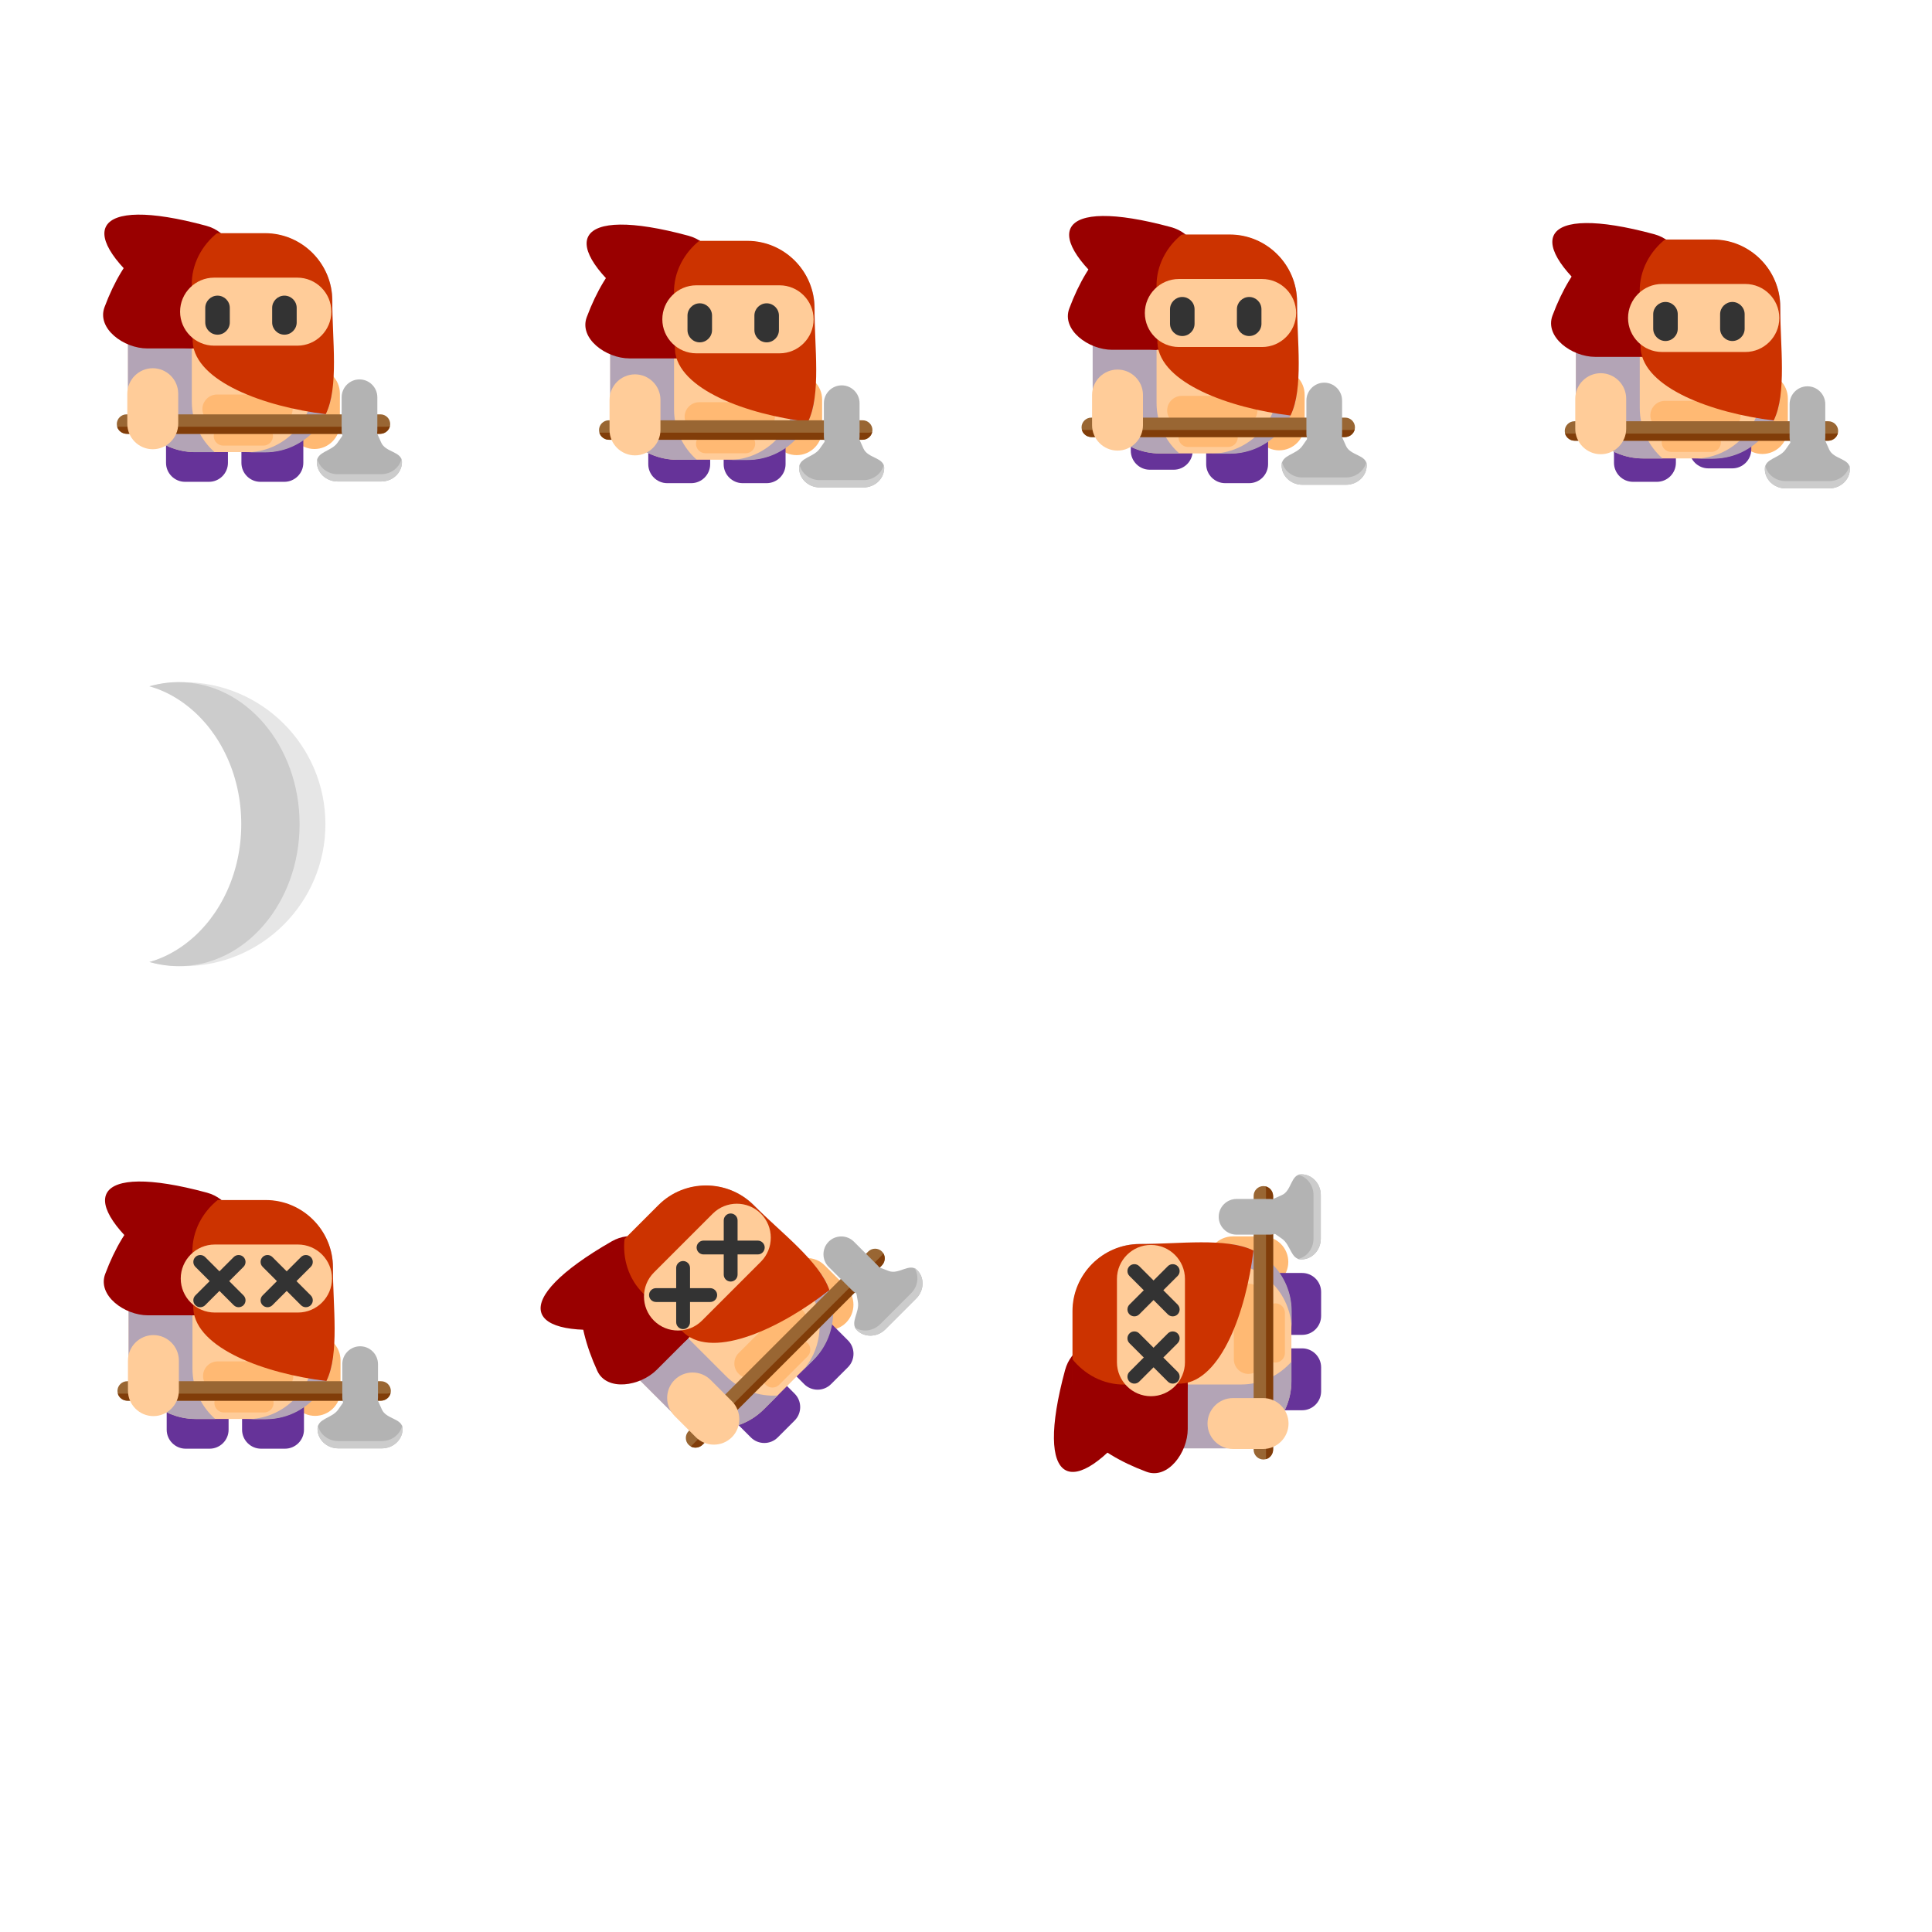 <?xml version="1.0" encoding="UTF-8" standalone="no"?>
<svg
   xmlns:dc="http://purl.org/dc/elements/1.1/"
   xmlns:cc="http://creativecommons.org/ns#"
   xmlns:rdf="http://www.w3.org/1999/02/22-rdf-syntax-ns#"
   xmlns:svg="http://www.w3.org/2000/svg"
   xmlns="http://www.w3.org/2000/svg"
   xmlns:sodipodi="http://sodipodi.sourceforge.net/DTD/sodipodi-0.dtd"
   xmlns:inkscape="http://www.inkscape.org/namespaces/inkscape"
   width="1024"
   height="1024"
   viewBox="0 0 270.933 270.933"
   version="1.1"
   id="svg3565"
   inkscape:version="1.0.1 (3bc2e813f5, 2020-09-07)"
   sodipodi:docname="разбойник с топором.svg"
   inkscape:export-filename="C:\Users\Kolobok\Desktop\проекты\Рыцарь\knightframes.png"
   inkscape:export-xdpi="96.00001"
   inkscape:export-ydpi="96.00001">
  <title
     id="title4661">Тайл размером 256x256</title>
  <defs
     id="defs3559" />
  <sodipodi:namedview
     id="base"
     pagecolor="#ffffff"
     bordercolor="#666666"
     borderopacity="1.0"
     inkscape:pageopacity="0.0"
     inkscape:pageshadow="2"
     inkscape:zoom="0.49497474"
     inkscape:cx="327.07169"
     inkscape:cy="234.2126"
     inkscape:document-units="mm"
     inkscape:current-layer="layer1"
     showgrid="true"
     units="px"
     width="256px"
     inkscape:snap-global="false"
     inkscape:document-rotation="0"
     inkscape:window-width="1920"
     inkscape:window-height="1017"
     inkscape:window-x="-8"
     inkscape:window-y="-8"
     inkscape:window-maximized="1">
    <inkscape:grid
       type="xygrid"
       id="grid5244"
       units="px"
       spacingx="67.733"
       spacingy="67.733"
       empspacing="1" />
    <inkscape:grid
       type="xygrid"
       id="grid8949"
       color="#e33fff"
       opacity="0.125"
       empcolor="#e33fff"
       empopacity="0.251"
       units="px"
       spacingx="33.867"
       spacingy="33.867"
       empspacing="8" />
  </sodipodi:namedview>
  <g
     inkscape:label="Layer 1"
     inkscape:groupmode="layer"
     id="layer1"
     transform="translate(0,-26.067)">
    <g
       id="g1306"
       transform="translate(48.003,138.15)">
      <path
         class="fil10"
         d="m 109.114,-70.278 c 2.332,1.809 5.949,1.474 6.929,0.1 l 3.538,-4.959 c 0.98,-1.373 -0.373,-4.284 -3.365,-5.094 -16.258,-4.404 -18.665,0.985 -7.102,9.953 z"
         id="path464"
         style="clip-rule:evenodd;fill:#990000;fill-rule:evenodd;stroke-width:0.003;image-rendering:optimizeQuality;shape-rendering:geometricPrecision;text-rendering:geometricPrecision" />
      <path
         class="fil15"
         d="m 131.383,-60.29 v 0 c -1.964,0 -3.57,1.607 -3.57,3.571 v 4.22 c 0,1.964 1.606,3.571 3.57,3.571 v 0 c 1.964,0 3.571,-1.607 3.571,-3.571 v -4.22 c 0,-1.964 -1.607,-3.571 -3.571,-3.571 z"
         id="path884"
         style="clip-rule:evenodd;fill:#ffb973;fill-rule:evenodd;stroke-width:0.003;image-rendering:optimizeQuality;shape-rendering:geometricPrecision;text-rendering:geometricPrecision" />
      <path
         class="fil60"
         d="m 116.594,-57.642 h -3.36 c -1.464,0 -2.661,1.197 -2.661,2.66 v 6.11 c 0,1.463 1.197,2.66 2.661,2.66 h 3.36 c 1.463,0 2.66,-1.197 2.66,-2.66 v -6.11 c 0,-1.463 -1.197,-2.66 -2.66,-2.66 z"
         id="path886"
         style="clip-rule:evenodd;fill:#663399;fill-rule:evenodd;stroke-width:0.003;image-rendering:optimizeQuality;shape-rendering:geometricPrecision;text-rendering:geometricPrecision" />
      <path
         class="fil60"
         d="m 127.166,-55.756 h -3.361 c -1.463,0 -2.66,1.197 -2.66,2.66 v 6.11 c 0,1.463 1.197,2.66 2.66,2.66 h 3.361 c 1.463,0 2.66,-1.197 2.66,-2.66 v -6.11 c 0,-1.463 -1.197,-2.66 -2.66,-2.66 z"
         id="path888"
         style="clip-rule:evenodd;fill:#663399;fill-rule:evenodd;stroke-width:0.003;image-rendering:optimizeQuality;shape-rendering:geometricPrecision;text-rendering:geometricPrecision" />
      <path
         class="fil61"
         d="m 124.397,-79.161 h -9.726 c -5.181,0 -9.419,4.239 -9.419,9.419 v 11.825 c 0,5.181 4.238,9.419 9.419,9.419 h 9.726 c 5.18,0 9.419,-4.239 9.419,-9.419 v -11.825 c 0,-5.181 -4.239,-9.419 -9.419,-9.419 z"
         id="path890"
         style="clip-rule:evenodd;fill:#ffcc99;fill-rule:evenodd;stroke-width:0.003;image-rendering:optimizeQuality;shape-rendering:geometricPrecision;text-rendering:geometricPrecision" />
      <path
         class="fil62"
         d="m 117.717,-79.149 h -3.072 c -5.18,0 -9.419,4.246 -9.419,9.435 v 11.793 c 0,5.189 4.239,9.435 9.419,9.435 h 2.74 c -1.958,-1.732 -3.198,-4.262 -3.198,-7.068 v -16.246 c 0,-2.962 1.381,-5.616 3.53,-7.349 z"
         id="path892"
         style="clip-rule:evenodd;fill:#b3a4b6;fill-rule:evenodd;stroke-width:0.003;image-rendering:optimizeQuality;shape-rendering:geometricPrecision;text-rendering:geometricPrecision" />
      <path
         class="fil62"
         d="m 121.796,-79.124 h 2.689 c 5.18,0 9.419,4.246 9.419,9.435 v 11.793 c 0,5.189 -4.239,9.435 -9.419,9.435 h -2.689 c 5.181,0 9.42,-4.246 9.42,-9.435 v -11.793 c 0,-5.189 -4.239,-9.435 -9.42,-9.435 z"
         id="path894"
         style="clip-rule:evenodd;fill:#b3a4b6;fill-rule:evenodd;stroke-width:0.003;image-rendering:optimizeQuality;shape-rendering:geometricPrecision;text-rendering:geometricPrecision" />
      <path
         class="fil10"
         d="m 101.946,-68.818 c -1.117,2.996 2.701,5.788 6.003,5.788 h 11.921 c 3.302,0 7.239,-2.836 6.003,-5.788 -6.714,-16.039 -18.389,-14.849 -23.927,0 z"
         id="path896"
         style="clip-rule:evenodd;fill:#990000;fill-rule:evenodd;stroke-width:0.003;image-rendering:optimizeQuality;shape-rendering:geometricPrecision;text-rendering:geometricPrecision" />
      <path
         class="fil15"
         d="m 126.285,-56.566 h -8.569 c -1.123,0 -2.043,0.919 -2.043,2.042 v 0 c 0,1.123 0.92,2.042 2.043,2.042 h 8.569 c 1.124,0 2.043,-0.919 2.043,-2.042 v 0 c 0,-1.123 -0.919,-2.042 -2.043,-2.042 z"
         id="path956"
         style="clip-rule:evenodd;fill:#ffb973;fill-rule:evenodd;stroke-width:0.003;image-rendering:optimizeQuality;shape-rendering:geometricPrecision;text-rendering:geometricPrecision" />
      <path
         class="fil15"
         d="m 124.228,-52.086 h -5.627 c -0.738,0 -1.341,0.603 -1.341,1.341 v 0 c 0,0.738 0.603,1.341 1.341,1.341 h 5.627 c 0.738,0 1.341,-0.603 1.341,-1.341 v 0 c 0,-0.738 -0.603,-1.341 -1.341,-1.341 z"
         id="path958"
         style="clip-rule:evenodd;fill:#ffb973;fill-rule:evenodd;stroke-width:0.003;image-rendering:optimizeQuality;shape-rendering:geometricPrecision;text-rendering:geometricPrecision" />
      <path
         class="fil37"
         d="m 124.461,-79.195 h -9.725 c -5.181,0 -9.34,4.247 -9.42,9.435 l -0.09,5.902 9.084,-0.006 c 0.439,5.496 10.043,9.004 18.662,10.048 1.86,-3.822 0.909,-10.467 0.909,-15.944 0,-5.189 -4.239,-9.435 -9.42,-9.435 z"
         id="path972"
         style="clip-rule:evenodd;fill:#cc3300;fill-rule:evenodd;stroke-width:0.003;image-rendering:optimizeQuality;shape-rendering:geometricPrecision;text-rendering:geometricPrecision" />
      <path
         class="fil10"
         d="m 117.816,-79.272 h -3.164 c -5.337,0 -9.614,4.276 -9.704,9.501 l -0.102,5.914 9.341,0.844 0.124,-0.836 -0.131,-8.023 c -0.049,-2.982 1.423,-5.655 3.636,-7.4 z"
         id="path974"
         style="clip-rule:evenodd;fill:#990000;fill-rule:evenodd;stroke-width:0.003;image-rendering:optimizeQuality;shape-rendering:geometricPrecision;text-rendering:geometricPrecision" />
      <path
         class="fil61"
         d="m 117.312,-72.958 h 11.676 c 2.623,0 4.769,2.146 4.769,4.769 v 0 c 0,2.623 -2.146,4.769 -4.769,4.769 h -11.676 c -2.623,0 -4.769,-2.146 -4.769,-4.769 v 0 c 0,-2.623 2.146,-4.769 4.769,-4.769 z"
         id="path976"
         style="clip-rule:evenodd;fill:#ffcc99;fill-rule:evenodd;stroke-width:0.003;image-rendering:optimizeQuality;shape-rendering:geometricPrecision;text-rendering:geometricPrecision" />
      <path
         class="fil18"
         d="m 117.794,-70.436 v 0 c 0.946,0 1.721,0.774 1.721,1.721 v 2.034 c 0,0.946 -0.775,1.721 -1.721,1.721 v 0 c -0.946,0 -1.721,-0.774 -1.721,-1.721 v -2.034 c 0,-0.946 0.775,-1.721 1.721,-1.721 z"
         id="path978"
         style="clip-rule:evenodd;fill:#333333;fill-rule:evenodd;stroke-width:0.003;image-rendering:optimizeQuality;shape-rendering:geometricPrecision;text-rendering:geometricPrecision" />
      <path
         class="fil18"
         d="m 127.175,-70.436 v 0 c 0.947,0 1.721,0.774 1.721,1.721 v 2.034 c 0,0.946 -0.774,1.721 -1.721,1.721 v 0 c -0.946,0 -1.72,-0.774 -1.72,-1.721 v -2.034 c 0,-0.946 0.774,-1.721 1.72,-1.721 z"
         id="path980"
         style="clip-rule:evenodd;fill:#333333;fill-rule:evenodd;stroke-width:0.003;image-rendering:optimizeQuality;shape-rendering:geometricPrecision;text-rendering:geometricPrecision" />
      <path
         class="fil4"
         d="m 140.643,-53.519 h -35.609 c -0.751,0 -1.366,0.615 -1.366,1.366 v 0 c 0,0.751 0.615,1.365 1.366,1.365 h 35.609 c 0.752,0 1.366,-0.615 1.366,-1.365 v 0 c 0,-0.751 -0.614,-1.366 -1.366,-1.366 z"
         id="path982"
         style="clip-rule:evenodd;fill:#996633;fill-rule:evenodd;stroke-width:0.003;image-rendering:optimizeQuality;shape-rendering:geometricPrecision;text-rendering:geometricPrecision" />
      <path
         class="fil29"
         d="m 103.715,-51.784 c 0.173,0.573 0.737,0.996 1.402,0.996 h 35.428 c 0.694,0 1.279,-0.462 1.423,-1.074 -0.151,0.05 -0.313,0.077 -0.482,0.077 z"
         id="path984"
         style="clip-rule:evenodd;fill:#813d09;fill-rule:evenodd;stroke-width:0.003;image-rendering:optimizeQuality;shape-rendering:geometricPrecision;text-rendering:geometricPrecision" />
      <path
         class="fil64"
         d="m 140.204,-51.277 v -4.64 c 0,-1.376 -1.126,-2.503 -2.502,-2.503 v 0 c -1.377,0 -2.503,1.126 -2.503,2.503 v 4.64 c 0,1.376 1.126,2.502 2.503,2.502 v 0 c 1.376,0 2.502,-1.126 2.502,-2.502 z"
         id="path986"
         style="clip-rule:evenodd;fill:#b3b3b3;fill-rule:evenodd;stroke-width:0.003;image-rendering:optimizeQuality;shape-rendering:geometricPrecision;text-rendering:geometricPrecision" />
      <path
         class="fil64"
         d="m 140.754,-49.549 -2.393,-5.349 -3.731,5.349 c -0.875,1.253 -2.904,1.226 -2.904,2.723 v 0 c 0,1.498 1.307,2.723 2.904,2.723 h 6.124 c 1.597,0 2.904,-1.226 2.904,-2.723 v 0 c 0,-1.498 -2.286,-1.342 -2.904,-2.723 z"
         id="path988"
         style="clip-rule:evenodd;fill:#b3b3b3;fill-rule:evenodd;stroke-width:0.003;image-rendering:optimizeQuality;shape-rendering:geometricPrecision;text-rendering:geometricPrecision" />
      <path
         class="fil5"
         d="m 131.778,-47.338 c -0.034,0.166 -0.052,0.337 -0.052,0.512 v 0 c 0,1.498 1.307,2.723 2.904,2.723 h 6.124 c 1.597,0 2.904,-1.226 2.904,-2.723 v 0 c 0,-0.175 -0.019,-0.346 -0.053,-0.512 -0.257,1.255 -1.441,2.211 -2.851,2.211 h -6.124 c -1.411,0 -2.595,-0.956 -2.852,-2.211 z"
         id="path990"
         style="clip-rule:evenodd;fill:#cccccc;fill-rule:evenodd;stroke-width:0.003;image-rendering:optimizeQuality;shape-rendering:geometricPrecision;text-rendering:geometricPrecision" />
      <path
         class="fil61"
         d="m 108.712,-60.257 v 0 c -1.964,0 -3.57,1.607 -3.57,3.571 v 4.22 c 0,1.964 1.606,3.571 3.57,3.571 v 0 c 1.964,0 3.571,-1.607 3.571,-3.571 v -4.22 c 0,-1.964 -1.607,-3.571 -3.571,-3.571 z"
         id="path992"
         style="clip-rule:evenodd;fill:#ffcc99;fill-rule:evenodd;stroke-width:0.003;image-rendering:optimizeQuality;shape-rendering:geometricPrecision;text-rendering:geometricPrecision" />
    </g>
    <g
       id="g1283"
       transform="translate(62.744,137.961)">
      <path
         class="fil10"
         d="m 162.133,-69.096 c 2.333,1.809 5.95,1.474 6.93,0.1 l 3.538,-4.959 c 0.98,-1.373 -0.373,-4.284 -3.365,-5.094 -16.258,-4.405 -18.665,0.985 -7.103,9.953 z"
         id="path9184"
         style="clip-rule:evenodd;fill:#990000;fill-rule:evenodd;stroke-width:0.003;image-rendering:optimizeQuality;shape-rendering:geometricPrecision;text-rendering:geometricPrecision" />
      <path
         class="fil15"
         d="m 184.403,-59.591 v 0 c -1.964,0 -3.57,1.607 -3.57,3.571 v 4.22 c 0,1.964 1.606,3.571 3.57,3.571 v 0 c 1.964,0 3.571,-1.607 3.571,-3.571 v -4.22 c 0,-1.964 -1.607,-3.571 -3.571,-3.571 z"
         id="path9186"
         style="clip-rule:evenodd;fill:#ffb973;fill-rule:evenodd;stroke-width:0.003;image-rendering:optimizeQuality;shape-rendering:geometricPrecision;text-rendering:geometricPrecision" />
      <path
         class="fil60"
         d="m 169.614,-55.756 h -3.361 c -1.463,0 -2.66,1.197 -2.66,2.66 v 6.11 c 0,1.463 1.197,2.66 2.66,2.66 h 3.361 c 1.463,0 2.66,-1.197 2.66,-2.66 v -6.11 c 0,-1.463 -1.197,-2.66 -2.66,-2.66 z"
         id="path9188"
         style="clip-rule:evenodd;fill:#663399;fill-rule:evenodd;stroke-width:0.003;image-rendering:optimizeQuality;shape-rendering:geometricPrecision;text-rendering:geometricPrecision" />
      <path
         class="fil60"
         d="m 180.186,-57.642 h -3.361 c -1.463,0 -2.66,1.197 -2.66,2.66 v 6.11 c 0,1.463 1.197,2.66 2.66,2.66 h 3.361 c 1.463,0 2.66,-1.197 2.66,-2.66 v -6.11 c 0,-1.463 -1.197,-2.66 -2.66,-2.66 z"
         id="path9190"
         style="clip-rule:evenodd;fill:#663399;fill-rule:evenodd;stroke-width:0.003;image-rendering:optimizeQuality;shape-rendering:geometricPrecision;text-rendering:geometricPrecision" />
      <path
         class="fil61"
         d="m 177.417,-78.274 h -9.726 c -5.181,0 -9.419,4.239 -9.419,9.419 v 11.825 c 0,5.181 4.238,9.419 9.419,9.419 h 9.726 c 5.18,0 9.419,-4.239 9.419,-9.419 v -11.825 c 0,-5.181 -4.239,-9.419 -9.419,-9.419 z"
         id="path9192"
         style="clip-rule:evenodd;fill:#ffcc99;fill-rule:evenodd;stroke-width:0.003;image-rendering:optimizeQuality;shape-rendering:geometricPrecision;text-rendering:geometricPrecision" />
      <path
         class="fil62"
         d="m 170.737,-78.262 h -3.072 c -5.18,0 -9.419,4.246 -9.419,9.435 v 11.793 c 0,5.189 4.239,9.435 9.419,9.435 h 2.74 c -1.958,-1.732 -3.198,-4.262 -3.198,-7.068 v -16.246 c 0,-2.962 1.381,-5.616 3.53,-7.349 z"
         id="path9194"
         style="clip-rule:evenodd;fill:#b3a4b6;fill-rule:evenodd;stroke-width:0.003;image-rendering:optimizeQuality;shape-rendering:geometricPrecision;text-rendering:geometricPrecision" />
      <path
         class="fil62"
         d="m 174.816,-78.237 h 2.689 c 5.18,0 9.419,4.246 9.419,9.435 v 11.793 c 0,5.189 -4.239,9.435 -9.419,9.435 h -2.689 c 5.181,0 9.42,-4.246 9.42,-9.435 v -11.793 c 0,-5.189 -4.239,-9.435 -9.42,-9.435 z"
         id="path9196"
         style="clip-rule:evenodd;fill:#b3a4b6;fill-rule:evenodd;stroke-width:0.003;image-rendering:optimizeQuality;shape-rendering:geometricPrecision;text-rendering:geometricPrecision" />
      <path
         class="fil10"
         d="m 154.966,-67.636 c -1.117,2.996 2.701,5.788 6.003,5.788 h 11.921 c 3.302,0 7.239,-2.836 6.003,-5.788 -6.714,-16.039 -18.389,-14.849 -23.927,0 z"
         id="path9198"
         style="clip-rule:evenodd;fill:#990000;fill-rule:evenodd;stroke-width:0.003;image-rendering:optimizeQuality;shape-rendering:geometricPrecision;text-rendering:geometricPrecision" />
      <path
         class="fil15"
         d="m 179.305,-55.679 h -8.569 c -1.123,0 -2.043,0.919 -2.043,2.042 v 0 c 0,1.123 0.92,2.042 2.043,2.042 h 8.569 c 1.124,0 2.043,-0.919 2.043,-2.042 v 0 c 0,-1.123 -0.919,-2.042 -2.043,-2.042 z"
         id="path9200"
         style="clip-rule:evenodd;fill:#ffb973;fill-rule:evenodd;stroke-width:0.003;image-rendering:optimizeQuality;shape-rendering:geometricPrecision;text-rendering:geometricPrecision" />
      <path
         class="fil15"
         d="m 177.248,-51.199 h -5.627 c -0.738,0 -1.341,0.603 -1.341,1.341 v 0 c 0,0.738 0.603,1.341 1.341,1.341 h 5.627 c 0.737,0 1.341,-0.603 1.341,-1.341 v 0 c 0,-0.738 -0.604,-1.341 -1.341,-1.341 z"
         id="path9202"
         style="clip-rule:evenodd;fill:#ffb973;fill-rule:evenodd;stroke-width:0.003;image-rendering:optimizeQuality;shape-rendering:geometricPrecision;text-rendering:geometricPrecision" />
      <path
         class="fil37"
         d="m 177.481,-78.308 h -9.725 c -5.181,0 -9.34,4.247 -9.42,9.435 l -0.09,5.902 9.084,-0.006 c 0.439,5.496 10.042,9.004 18.662,10.048 1.86,-3.822 0.909,-10.467 0.909,-15.944 0,-5.189 -4.239,-9.435 -9.42,-9.435 z"
         id="path9204"
         style="clip-rule:evenodd;fill:#cc3300;fill-rule:evenodd;stroke-width:0.003;image-rendering:optimizeQuality;shape-rendering:geometricPrecision;text-rendering:geometricPrecision" />
      <path
         class="fil10"
         d="m 170.836,-78.384 h -3.164 c -5.337,0 -9.614,4.276 -9.704,9.501 l -0.102,5.914 9.341,0.844 0.124,-0.836 -0.131,-8.023 c -0.049,-2.982 1.423,-5.655 3.636,-7.4 z"
         id="path9206"
         style="clip-rule:evenodd;fill:#990000;fill-rule:evenodd;stroke-width:0.003;image-rendering:optimizeQuality;shape-rendering:geometricPrecision;text-rendering:geometricPrecision" />
      <path
         class="fil61"
         d="m 170.332,-72.071 h 11.676 c 2.623,0 4.769,2.146 4.769,4.769 v 0 c 0,2.623 -2.146,4.769 -4.769,4.769 h -11.676 c -2.623,0 -4.769,-2.146 -4.769,-4.769 v 0 c 0,-2.623 2.146,-4.769 4.769,-4.769 z"
         id="path9208"
         style="clip-rule:evenodd;fill:#ffcc99;fill-rule:evenodd;stroke-width:0.003;image-rendering:optimizeQuality;shape-rendering:geometricPrecision;text-rendering:geometricPrecision" />
      <path
         class="fil18"
         d="m 170.814,-69.549 v 0 c 0.946,0 1.721,0.774 1.721,1.721 v 2.034 c 0,0.946 -0.775,1.721 -1.721,1.721 v 0 c -0.946,0 -1.721,-0.774 -1.721,-1.721 v -2.034 c 0,-0.946 0.775,-1.721 1.721,-1.721 z"
         id="path9210"
         style="clip-rule:evenodd;fill:#333333;fill-rule:evenodd;stroke-width:0.003;image-rendering:optimizeQuality;shape-rendering:geometricPrecision;text-rendering:geometricPrecision" />
      <path
         class="fil18"
         d="m 180.195,-69.549 v 0 c 0.947,0 1.721,0.774 1.721,1.721 v 2.034 c 0,0.946 -0.774,1.721 -1.721,1.721 v 0 c -0.946,0 -1.72,-0.774 -1.72,-1.721 v -2.034 c 0,-0.946 0.774,-1.721 1.72,-1.721 z"
         id="path9212"
         style="clip-rule:evenodd;fill:#333333;fill-rule:evenodd;stroke-width:0.003;image-rendering:optimizeQuality;shape-rendering:geometricPrecision;text-rendering:geometricPrecision" />
      <path
         class="fil4"
         d="m 193.663,-52.82 h -35.609 c -0.751,0 -1.366,0.615 -1.366,1.366 v 0 c 0,0.751 0.615,1.366 1.366,1.366 h 35.609 c 0.752,0 1.366,-0.614 1.366,-1.366 v 0 c 0,-0.751 -0.614,-1.366 -1.366,-1.366 z"
         id="path9214"
         style="clip-rule:evenodd;fill:#996633;fill-rule:evenodd;stroke-width:0.003;image-rendering:optimizeQuality;shape-rendering:geometricPrecision;text-rendering:geometricPrecision" />
      <path
         class="fil29"
         d="m 156.735,-51.086 c 0.173,0.573 0.737,0.996 1.402,0.996 h 35.428 c 0.694,0 1.279,-0.462 1.423,-1.073 -0.151,0.05 -0.314,0.077 -0.482,0.077 z"
         id="path9216"
         style="clip-rule:evenodd;fill:#813d09;fill-rule:evenodd;stroke-width:0.003;image-rendering:optimizeQuality;shape-rendering:geometricPrecision;text-rendering:geometricPrecision" />
      <path
         class="fil64"
         d="m 193.224,-50.578 v -4.64 c 0,-1.376 -1.126,-2.502 -2.502,-2.502 v 0 c -1.377,0 -2.503,1.126 -2.503,2.502 v 4.64 c 0,1.376 1.126,2.503 2.503,2.503 v 0 c 1.376,0 2.502,-1.126 2.502,-2.503 z"
         id="path9218"
         style="clip-rule:evenodd;fill:#b3b3b3;fill-rule:evenodd;stroke-width:0.003;image-rendering:optimizeQuality;shape-rendering:geometricPrecision;text-rendering:geometricPrecision" />
      <path
         class="fil64"
         d="m 193.774,-48.85 -2.393,-5.349 -3.731,5.349 c -0.875,1.253 -2.904,1.226 -2.904,2.723 v 0 c 0,1.498 1.307,2.723 2.904,2.723 h 6.124 c 1.597,0 2.903,-1.226 2.903,-2.723 v 0 c 0,-1.498 -2.285,-1.342 -2.903,-2.723 z"
         id="path9220"
         style="clip-rule:evenodd;fill:#b3b3b3;fill-rule:evenodd;stroke-width:0.003;image-rendering:optimizeQuality;shape-rendering:geometricPrecision;text-rendering:geometricPrecision" />
      <path
         class="fil5"
         d="m 184.798,-46.639 c -0.034,0.166 -0.052,0.337 -0.052,0.512 v 0 c 0,1.498 1.307,2.723 2.904,2.723 h 6.124 c 1.597,0 2.903,-1.226 2.903,-2.723 v 0 c 0,-0.175 -0.018,-0.346 -0.052,-0.512 -0.257,1.255 -1.441,2.211 -2.851,2.211 h -6.124 c -1.411,0 -2.595,-0.956 -2.852,-2.211 z"
         id="path9222"
         style="clip-rule:evenodd;fill:#cccccc;fill-rule:evenodd;stroke-width:0.003;image-rendering:optimizeQuality;shape-rendering:geometricPrecision;text-rendering:geometricPrecision" />
      <path
         class="fil61"
         d="m 161.732,-59.558 v 0 c -1.964,0 -3.57,1.607 -3.57,3.571 v 4.22 c 0,1.964 1.606,3.571 3.57,3.571 v 0 c 1.964,0 3.571,-1.607 3.571,-3.571 v -4.22 c 0,-1.964 -1.607,-3.571 -3.571,-3.571 z"
         id="path9224"
         style="clip-rule:evenodd;fill:#ffcc99;fill-rule:evenodd;stroke-width:0.003;image-rendering:optimizeQuality;shape-rendering:geometricPrecision;text-rendering:geometricPrecision" />
    </g>
    <g
       id="g1237"
       transform="translate(-243.795,137.961)">
      <path
         class="fil10"
         d="m 265.619,-70.278 c 2.332,1.809 5.949,1.474 6.929,0.1 l 3.538,-4.959 c 0.98,-1.373 -0.373,-4.284 -3.365,-5.094 -16.257,-4.404 -18.665,0.985 -7.102,9.953 z"
         id="path9226"
         style="clip-rule:evenodd;fill:#990000;fill-rule:evenodd;stroke-width:0.003;image-rendering:optimizeQuality;shape-rendering:geometricPrecision;text-rendering:geometricPrecision" />
      <path
         class="fil15"
         d="m 287.888,-60.29 v 0 c -1.963,0 -3.57,1.607 -3.57,3.571 v 4.22 c 0,1.964 1.607,3.571 3.57,3.571 v 0 c 1.964,0 3.571,-1.607 3.571,-3.571 v -4.22 c 0,-1.964 -1.607,-3.571 -3.571,-3.571 z"
         id="path9228"
         style="clip-rule:evenodd;fill:#ffb973;fill-rule:evenodd;stroke-width:0.003;image-rendering:optimizeQuality;shape-rendering:geometricPrecision;text-rendering:geometricPrecision" />
      <path
         class="fil60"
         d="m 273.099,-55.756 h -3.36 c -1.463,0 -2.661,1.197 -2.661,2.66 v 6.11 c 0,1.463 1.198,2.66 2.661,2.66 h 3.36 c 1.464,0 2.661,-1.197 2.661,-2.66 v -6.11 c 0,-1.463 -1.197,-2.66 -2.661,-2.66 z"
         id="path9230"
         style="clip-rule:evenodd;fill:#663399;fill-rule:evenodd;stroke-width:0.003;image-rendering:optimizeQuality;shape-rendering:geometricPrecision;text-rendering:geometricPrecision" />
      <path
         class="fil60"
         d="m 283.671,-55.756 h -3.361 c -1.463,0 -2.66,1.197 -2.66,2.66 v 6.11 c 0,1.463 1.197,2.66 2.66,2.66 h 3.361 c 1.463,0 2.66,-1.197 2.66,-2.66 v -6.11 c 0,-1.463 -1.197,-2.66 -2.66,-2.66 z"
         id="path9232"
         style="clip-rule:evenodd;fill:#663399;fill-rule:evenodd;stroke-width:0.003;image-rendering:optimizeQuality;shape-rendering:geometricPrecision;text-rendering:geometricPrecision" />
      <path
         class="fil61"
         d="m 280.902,-79.161 h -9.726 c -5.18,0 -9.419,4.239 -9.419,9.419 v 11.825 c 0,5.181 4.239,9.419 9.419,9.419 h 9.726 c 5.181,0 9.419,-4.239 9.419,-9.419 v -11.825 c 0,-5.181 -4.238,-9.419 -9.419,-9.419 z"
         id="path9234"
         style="clip-rule:evenodd;fill:#ffcc99;fill-rule:evenodd;stroke-width:0.003;image-rendering:optimizeQuality;shape-rendering:geometricPrecision;text-rendering:geometricPrecision" />
      <path
         class="fil62"
         d="m 274.222,-79.149 h -3.071 c -5.181,0 -9.42,4.246 -9.42,9.435 v 11.793 c 0,5.189 4.239,9.435 9.42,9.435 h 2.739 c -1.957,-1.732 -3.197,-4.262 -3.197,-7.068 v -16.246 c 0,-2.962 1.381,-5.616 3.529,-7.349 z"
         id="path9236"
         style="clip-rule:evenodd;fill:#b3a4b6;fill-rule:evenodd;stroke-width:0.003;image-rendering:optimizeQuality;shape-rendering:geometricPrecision;text-rendering:geometricPrecision" />
      <path
         class="fil62"
         d="m 278.302,-79.124 h 2.688 c 5.181,0 9.419,4.246 9.419,9.435 v 11.793 c 0,5.189 -4.238,9.435 -9.419,9.435 h -2.688 c 5.18,0 9.419,-4.246 9.419,-9.435 v -11.793 c 0,-5.189 -4.239,-9.435 -9.419,-9.435 z"
         id="path9238"
         style="clip-rule:evenodd;fill:#b3a4b6;fill-rule:evenodd;stroke-width:0.003;image-rendering:optimizeQuality;shape-rendering:geometricPrecision;text-rendering:geometricPrecision" />
      <path
         class="fil10"
         d="m 258.451,-68.818 c -1.117,2.996 2.702,5.788 6.003,5.788 h 11.921 c 3.302,0 7.239,-2.836 6.003,-5.788 -6.714,-16.039 -18.388,-14.849 -23.927,0 z"
         id="path9240"
         style="clip-rule:evenodd;fill:#990000;fill-rule:evenodd;stroke-width:0.003;image-rendering:optimizeQuality;shape-rendering:geometricPrecision;text-rendering:geometricPrecision" />
      <path
         class="fil15"
         d="m 282.791,-56.566 h -8.57 c -1.123,0 -2.042,0.919 -2.042,2.042 v 0 c 0,1.123 0.919,2.042 2.042,2.042 h 8.57 c 1.123,0 2.042,-0.919 2.042,-2.042 v 0 c 0,-1.123 -0.919,-2.042 -2.042,-2.042 z"
         id="path9242"
         style="clip-rule:evenodd;fill:#ffb973;fill-rule:evenodd;stroke-width:0.003;image-rendering:optimizeQuality;shape-rendering:geometricPrecision;text-rendering:geometricPrecision" />
      <path
         class="fil15"
         d="m 280.733,-52.086 h -5.627 c -0.737,0 -1.341,0.603 -1.341,1.341 v 0 c 0,0.738 0.604,1.341 1.341,1.341 h 5.627 c 0.738,0 1.341,-0.603 1.341,-1.341 v 0 c 0,-0.738 -0.603,-1.341 -1.341,-1.341 z"
         id="path9244"
         style="clip-rule:evenodd;fill:#ffb973;fill-rule:evenodd;stroke-width:0.003;image-rendering:optimizeQuality;shape-rendering:geometricPrecision;text-rendering:geometricPrecision" />
      <path
         class="fil37"
         d="m 280.966,-79.195 h -9.725 c -5.181,0 -9.34,4.247 -9.419,9.435 l -0.091,5.902 9.084,-0.006 c 0.439,5.496 10.043,9.004 18.662,10.048 1.86,-3.822 0.909,-10.467 0.909,-15.944 0,-5.189 -4.239,-9.435 -9.42,-9.435 z"
         id="path9246"
         style="clip-rule:evenodd;fill:#cc3300;fill-rule:evenodd;stroke-width:0.003;image-rendering:optimizeQuality;shape-rendering:geometricPrecision;text-rendering:geometricPrecision" />
      <path
         class="fil10"
         d="m 274.322,-79.272 h -3.165 c -5.337,0 -9.613,4.276 -9.703,9.501 l -0.103,5.914 9.342,0.844 0.123,-0.836 -0.131,-8.023 c -0.048,-2.982 1.423,-5.655 3.637,-7.4 z"
         id="path9248"
         style="clip-rule:evenodd;fill:#990000;fill-rule:evenodd;stroke-width:0.003;image-rendering:optimizeQuality;shape-rendering:geometricPrecision;text-rendering:geometricPrecision" />
      <path
         class="fil61"
         d="m 273.817,-72.958 h 11.676 c 2.623,0 4.769,2.146 4.769,4.769 v 0 c 0,2.623 -2.146,4.769 -4.769,4.769 h -11.676 c -2.622,0 -4.768,-2.146 -4.768,-4.769 v 0 c 0,-2.623 2.146,-4.769 4.768,-4.769 z"
         id="path9250"
         style="clip-rule:evenodd;fill:#ffcc99;fill-rule:evenodd;stroke-width:0.003;image-rendering:optimizeQuality;shape-rendering:geometricPrecision;text-rendering:geometricPrecision" />
      <path
         class="fil18"
         d="m 274.299,-70.436 v 0 c 0.947,0 1.721,0.774 1.721,1.721 v 2.034 c 0,0.946 -0.774,1.721 -1.721,1.721 v 0 c -0.946,0 -1.72,-0.774 -1.72,-1.721 v -2.034 c 0,-0.946 0.774,-1.721 1.72,-1.721 z"
         id="path9252"
         style="clip-rule:evenodd;fill:#333333;fill-rule:evenodd;stroke-width:0.003;image-rendering:optimizeQuality;shape-rendering:geometricPrecision;text-rendering:geometricPrecision" />
      <path
         class="fil18"
         d="m 283.681,-70.436 v 0 c 0.946,0 1.72,0.774 1.72,1.721 v 2.034 c 0,0.946 -0.774,1.721 -1.72,1.721 v 0 c -0.947,0 -1.721,-0.774 -1.721,-1.721 v -2.034 c 0,-0.946 0.774,-1.721 1.721,-1.721 z"
         id="path9254"
         style="clip-rule:evenodd;fill:#333333;fill-rule:evenodd;stroke-width:0.003;image-rendering:optimizeQuality;shape-rendering:geometricPrecision;text-rendering:geometricPrecision" />
      <path
         class="fil4"
         d="m 297.149,-53.788 h -35.61 c -0.751,0 -1.365,0.615 -1.365,1.365 v 0 c 0,0.751 0.614,1.366 1.365,1.366 h 35.61 c 0.751,0 1.365,-0.615 1.365,-1.366 v 0 c 0,-0.751 -0.614,-1.365 -1.365,-1.365 z"
         id="path9256"
         style="clip-rule:evenodd;fill:#996633;fill-rule:evenodd;stroke-width:0.003;image-rendering:optimizeQuality;shape-rendering:geometricPrecision;text-rendering:geometricPrecision" />
      <path
         class="fil29"
         d="m 260.221,-52.053 c 0.173,0.573 0.737,0.996 1.401,0.996 h 35.429 c 0.694,0 1.278,-0.461 1.422,-1.073 -0.151,0.05 -0.313,0.077 -0.482,0.077 z"
         id="path9258"
         style="clip-rule:evenodd;fill:#813d09;fill-rule:evenodd;stroke-width:0.003;image-rendering:optimizeQuality;shape-rendering:geometricPrecision;text-rendering:geometricPrecision" />
      <path
         class="fil64"
         d="m 296.71,-51.546 v -4.64 c 0,-1.376 -1.127,-2.502 -2.503,-2.502 v 0 c -1.376,0 -2.502,1.126 -2.502,2.502 v 4.64 c 0,1.376 1.126,2.502 2.502,2.502 v 0 c 1.376,0 2.503,-1.126 2.503,-2.502 z"
         id="path9260"
         style="clip-rule:evenodd;fill:#b3b3b3;fill-rule:evenodd;stroke-width:0.003;image-rendering:optimizeQuality;shape-rendering:geometricPrecision;text-rendering:geometricPrecision" />
      <path
         class="fil64"
         d="m 297.259,-49.818 -2.392,-5.349 -3.732,5.349 c -0.874,1.253 -2.904,1.226 -2.904,2.723 v 0 c 0,1.498 1.307,2.723 2.904,2.723 h 6.124 c 1.597,0 2.904,-1.226 2.904,-2.723 v 0 c 0,-1.498 -2.286,-1.342 -2.904,-2.723 z"
         id="path9262"
         style="clip-rule:evenodd;fill:#b3b3b3;fill-rule:evenodd;stroke-width:0.003;image-rendering:optimizeQuality;shape-rendering:geometricPrecision;text-rendering:geometricPrecision" />
      <path
         class="fil5"
         d="m 288.283,-47.607 c -0.034,0.166 -0.052,0.337 -0.052,0.512 v 0 c 0,1.498 1.307,2.723 2.904,2.723 h 6.124 c 1.597,0 2.904,-1.226 2.904,-2.723 v 0 c 0,-0.175 -0.018,-0.346 -0.052,-0.512 -0.258,1.255 -1.441,2.211 -2.852,2.211 h -6.124 c -1.411,0 -2.594,-0.956 -2.852,-2.211 z"
         id="path9264"
         style="clip-rule:evenodd;fill:#cccccc;fill-rule:evenodd;stroke-width:0.003;image-rendering:optimizeQuality;shape-rendering:geometricPrecision;text-rendering:geometricPrecision" />
      <path
         class="fil61"
         d="m 265.217,-60.257 v 0 c -1.963,0 -3.57,1.607 -3.57,3.571 v 4.22 c 0,1.964 1.607,3.571 3.57,3.571 v 0 c 1.964,0 3.571,-1.607 3.571,-3.571 v -4.22 c 0,-1.964 -1.607,-3.571 -3.571,-3.571 z"
         id="path9266"
         style="clip-rule:evenodd;fill:#ffcc99;fill-rule:evenodd;stroke-width:0.003;image-rendering:optimizeQuality;shape-rendering:geometricPrecision;text-rendering:geometricPrecision" />
    </g>
    <g
       id="g1191"
       transform="translate(-336.464,205.749)">
      <path
         class="fil22"
         d="m 362.184,-84.026 c -1.658,0 -3.268,0.204 -4.808,0.586 v 0 c 0.132,0.033 0.263,0.067 0.394,0.102 l 0.022,0.006 c 0.8,0.217 1.58,0.482 2.337,0.793 l 0.012,0.005 c 0.123,0.051 0.245,0.102 0.367,0.155 l 0.018,0.008 c 0.744,0.325 1.465,0.694 2.158,1.104 l 0.035,0.021 c 0.108,0.064 0.215,0.129 0.322,0.195 l 0.03,0.018 c 0.559,0.348 1.099,0.723 1.62,1.123 0.016,0.013 0.033,0.026 0.05,0.038 0.091,0.07 0.181,0.142 0.271,0.214 l 0.064,0.051 c 0.089,0.072 0.178,0.145 0.266,0.219 0.016,0.013 0.032,0.027 0.048,0.041 0.388,0.327 0.763,0.668 1.125,1.023 0.018,0.018 0.036,0.035 0.054,0.053 0.076,0.075 0.151,0.151 0.226,0.227 0.027,0.028 0.054,0.056 0.081,0.084 0.071,0.073 0.141,0.146 0.21,0.22 0.03,0.031 0.059,0.063 0.088,0.095 0.069,0.074 0.138,0.149 0.205,0.224 0.025,0.028 0.05,0.056 0.075,0.084 0.23,0.259 0.454,0.524 0.671,0.796 0.022,0.027 0.044,0.054 0.065,0.081 0.058,0.074 0.116,0.148 0.173,0.223 0.032,0.042 0.065,0.084 0.097,0.126 0.054,0.071 0.107,0.143 0.16,0.215 0.034,0.047 0.069,0.094 0.103,0.141 0.05,0.07 0.101,0.141 0.151,0.212 0.035,0.05 0.069,0.1 0.103,0.149 0.049,0.071 0.098,0.142 0.146,0.214 0.033,0.049 0.065,0.098 0.097,0.147 0.121,0.184 0.239,0.37 0.354,0.558 l 0.005,0.007 c 0.042,0.069 0.083,0.139 0.124,0.208 0.035,0.058 0.069,0.117 0.104,0.175 0.039,0.068 0.077,0.136 0.115,0.204 0.036,0.062 0.071,0.125 0.105,0.188 0.037,0.067 0.073,0.133 0.109,0.201 0.035,0.065 0.07,0.131 0.104,0.197 0.034,0.066 0.069,0.132 0.102,0.198 0.035,0.07 0.07,0.14 0.105,0.21 0.031,0.063 0.062,0.127 0.093,0.191 0.041,0.086 0.081,0.173 0.121,0.26 0.035,0.075 0.069,0.15 0.103,0.225 0.046,0.104 0.092,0.208 0.137,0.314 0.025,0.058 0.049,0.117 0.073,0.176 0.033,0.081 0.067,0.162 0.099,0.243 0.025,0.062 0.049,0.124 0.073,0.186 0.031,0.08 0.061,0.159 0.091,0.239 0.023,0.062 0.046,0.125 0.069,0.188 0.03,0.083 0.059,0.165 0.087,0.248 0.021,0.06 0.042,0.121 0.063,0.181 0.03,0.092 0.06,0.184 0.09,0.277 0.016,0.052 0.033,0.104 0.05,0.157 0.044,0.142 0.086,0.285 0.127,0.428 0.01,0.037 0.02,0.074 0.03,0.111 0.031,0.11 0.061,0.22 0.09,0.331 0.015,0.057 0.028,0.114 0.043,0.17 0.023,0.093 0.046,0.186 0.068,0.279 0.014,0.06 0.028,0.121 0.041,0.181 0.021,0.091 0.041,0.183 0.06,0.275 0.013,0.061 0.026,0.122 0.038,0.183 0.019,0.096 0.037,0.192 0.055,0.287 0.01,0.056 0.021,0.113 0.031,0.169 0.021,0.117 0.04,0.234 0.058,0.352 0.006,0.036 0.012,0.071 0.018,0.107 0.023,0.153 0.045,0.306 0.064,0.46 0.006,0.044 0.01,0.088 0.016,0.133 0.013,0.112 0.026,0.224 0.038,0.336 0.006,0.057 0.011,0.114 0.017,0.171 0.009,0.101 0.018,0.201 0.027,0.302 0.004,0.061 0.009,0.122 0.013,0.183 0.007,0.1 0.014,0.199 0.019,0.299 0.004,0.06 0.007,0.119 0.01,0.179 0.005,0.108 0.009,0.216 0.012,0.324 0.002,0.052 0.004,0.103 0.005,0.155 0.004,0.159 0.006,0.319 0.006,0.479 0,0.16 -0.002,0.32 -0.006,0.479 -10e-4,0.052 -0.003,0.103 -0.005,0.155 -0.003,0.108 -0.007,0.216 -0.012,0.324 -0.003,0.06 -0.006,0.119 -0.01,0.179 -0.005,0.1 -0.012,0.2 -0.019,0.299 -0.004,0.061 -0.009,0.122 -0.013,0.183 -0.009,0.101 -0.018,0.202 -0.027,0.302 -0.006,0.057 -0.011,0.114 -0.017,0.171 -0.012,0.112 -0.025,0.224 -0.038,0.336 -0.006,0.044 -0.01,0.088 -0.016,0.133 -0.02,0.154 -0.041,0.307 -0.064,0.46 -0.006,0.036 -0.012,0.071 -0.018,0.107 -0.018,0.118 -0.037,0.235 -0.058,0.352 -0.01,0.057 -0.021,0.113 -0.031,0.169 -0.018,0.096 -0.036,0.192 -0.055,0.287 -0.012,0.061 -0.025,0.122 -0.038,0.183 -0.019,0.092 -0.039,0.183 -0.06,0.275 -0.013,0.06 -0.027,0.121 -0.041,0.181 -0.022,0.093 -0.045,0.186 -0.068,0.279 -0.014,0.057 -0.028,0.114 -0.043,0.17 -0.029,0.111 -0.059,0.221 -0.09,0.331 -0.01,0.037 -0.02,0.074 -0.03,0.111 -0.041,0.143 -0.083,0.286 -0.127,0.428 -0.017,0.052 -0.034,0.104 -0.05,0.157 -0.03,0.092 -0.06,0.185 -0.09,0.277 -0.021,0.061 -0.042,0.121 -0.063,0.181 -0.028,0.083 -0.057,0.166 -0.087,0.248 -0.023,0.063 -0.046,0.126 -0.069,0.188 -0.03,0.08 -0.06,0.16 -0.091,0.239 -0.024,0.062 -0.048,0.124 -0.073,0.186 -0.032,0.081 -0.066,0.162 -0.099,0.243 -0.024,0.059 -0.048,0.118 -0.073,0.176 -0.045,0.105 -0.091,0.21 -0.137,0.314 -0.034,0.075 -0.068,0.15 -0.103,0.225 -0.04,0.087 -0.08,0.174 -0.121,0.26 -0.031,0.064 -0.062,0.127 -0.093,0.191 -0.035,0.07 -0.07,0.14 -0.105,0.21 -0.033,0.066 -0.068,0.132 -0.102,0.198 -0.034,0.066 -0.069,0.131 -0.104,0.197 -0.036,0.067 -0.072,0.134 -0.109,0.201 -0.034,0.063 -0.069,0.125 -0.105,0.188 -0.038,0.068 -0.076,0.136 -0.115,0.204 -0.035,0.059 -0.07,0.117 -0.104,0.175 -0.041,0.07 -0.082,0.139 -0.124,0.208 l -0.005,0.007 c -0.115,0.188 -0.233,0.374 -0.354,0.558 -0.032,0.049 -0.064,0.098 -0.097,0.147 -0.048,0.072 -0.097,0.143 -0.146,0.214 -0.034,0.05 -0.068,0.1 -0.103,0.149 -0.05,0.071 -0.101,0.141 -0.151,0.212 -0.034,0.047 -0.069,0.094 -0.103,0.141 -0.053,0.072 -0.106,0.144 -0.16,0.215 -0.032,0.042 -0.065,0.084 -0.097,0.126 -0.057,0.074 -0.115,0.149 -0.173,0.223 -0.021,0.027 -0.043,0.054 -0.065,0.081 -0.217,0.271 -0.441,0.536 -0.671,0.796 -0.025,0.028 -0.05,0.056 -0.075,0.084 -0.067,0.075 -0.136,0.15 -0.205,0.224 -0.029,0.032 -0.058,0.063 -0.088,0.095 -0.069,0.074 -0.139,0.147 -0.21,0.22 -0.027,0.028 -0.054,0.056 -0.081,0.084 -0.075,0.076 -0.15,0.152 -0.226,0.227 -0.018,0.018 -0.036,0.035 -0.054,0.053 -0.362,0.355 -0.737,0.696 -1.125,1.023 -0.016,0.013 -0.032,0.027 -0.048,0.041 -0.088,0.074 -0.177,0.147 -0.266,0.219 l -0.064,0.051 c -0.09,0.072 -0.18,0.143 -0.271,0.214 l -0.05,0.038 c -0.521,0.4 -1.061,0.775 -1.62,1.122 l -0.03,0.018 c -0.107,0.066 -0.214,0.131 -0.322,0.195 l -0.035,0.021 c -0.694,0.41 -1.414,0.779 -2.158,1.104 l -0.018,0.008 c -0.122,0.053 -0.244,0.105 -0.367,0.156 l -0.012,0.005 c -0.757,0.311 -1.537,0.576 -2.337,0.793 l -0.022,0.006 c -0.131,0.035 -0.262,0.069 -0.394,0.102 v 0 c 1.54,0.382 3.15,0.586 4.808,0.586 10.999,0 19.915,-8.916 19.915,-19.915 0,-10.999 -8.916,-19.915 -19.915,-19.915 z"
         id="path9310"
         style="clip-rule:evenodd;fill:#e6e6e6;fill-rule:evenodd;stroke-width:0.003;image-rendering:optimizeQuality;shape-rendering:geometricPrecision;text-rendering:geometricPrecision" />
      <path
         class="fil13"
         d="m 361.533,-84.026 c -1.411,0 -2.781,0.204 -4.091,0.586 v 0 c 0.113,0.033 0.224,0.067 0.336,0.102 l 0.018,0.006 c 0.681,0.217 1.344,0.482 1.988,0.793 l 0.011,0.005 c 0.104,0.051 0.209,0.102 0.312,0.155 l 0.015,0.008 c 0.633,0.325 1.246,0.694 1.836,1.104 l 0.03,0.021 c 0.092,0.064 0.183,0.129 0.274,0.195 l 0.025,0.018 c 0.476,0.348 0.936,0.723 1.379,1.123 0.014,0.013 0.028,0.026 0.042,0.038 0.078,0.07 0.155,0.142 0.231,0.214 l 0.054,0.051 c 0.076,0.072 0.152,0.145 0.227,0.219 0.014,0.013 0.027,0.027 0.041,0.041 0.33,0.327 0.649,0.668 0.957,1.023 0.015,0.018 0.031,0.035 0.046,0.053 0.065,0.075 0.128,0.151 0.192,0.227 0.023,0.028 0.046,0.056 0.069,0.084 0.06,0.073 0.12,0.146 0.179,0.22 0.025,0.031 0.05,0.063 0.075,0.095 0.058,0.074 0.117,0.149 0.174,0.224 0.021,0.028 0.042,0.056 0.063,0.084 0.197,0.259 0.387,0.524 0.572,0.796 0.018,0.027 0.037,0.054 0.055,0.081 0.05,0.074 0.098,0.148 0.147,0.223 0.028,0.042 0.055,0.084 0.083,0.126 0.045,0.071 0.091,0.143 0.136,0.215 0.029,0.047 0.058,0.094 0.087,0.141 0.043,0.07 0.086,0.141 0.129,0.212 0.029,0.05 0.059,0.1 0.088,0.149 0.042,0.071 0.083,0.142 0.124,0.214 0.028,0.049 0.055,0.098 0.082,0.147 0.103,0.184 0.204,0.37 0.302,0.558 l 0.004,0.007 c 0.035,0.069 0.07,0.139 0.105,0.208 0.03,0.058 0.059,0.117 0.088,0.175 0.034,0.068 0.066,0.136 0.099,0.204 0.03,0.062 0.06,0.125 0.089,0.188 0.031,0.067 0.062,0.133 0.093,0.201 0.03,0.065 0.059,0.131 0.088,0.197 0.029,0.066 0.058,0.132 0.087,0.198 0.03,0.07 0.06,0.14 0.089,0.21 0.027,0.063 0.053,0.127 0.079,0.191 0.036,0.086 0.07,0.173 0.104,0.26 0.029,0.075 0.058,0.15 0.087,0.225 0.039,0.104 0.079,0.208 0.116,0.314 0.022,0.058 0.042,0.117 0.063,0.176 0.028,0.081 0.057,0.162 0.084,0.243 0.021,0.062 0.042,0.124 0.062,0.186 0.026,0.08 0.052,0.159 0.078,0.239 0.019,0.062 0.039,0.125 0.058,0.188 0.026,0.083 0.05,0.165 0.075,0.248 0.017,0.06 0.035,0.121 0.053,0.181 0.026,0.092 0.051,0.184 0.076,0.277 0.014,0.052 0.029,0.104 0.043,0.157 0.037,0.142 0.073,0.285 0.108,0.428 0.009,0.037 0.017,0.074 0.026,0.111 0.026,0.11 0.052,0.22 0.076,0.331 0.012,0.057 0.024,0.114 0.036,0.17 0.02,0.093 0.04,0.186 0.058,0.279 0.012,0.06 0.024,0.121 0.036,0.181 0.017,0.091 0.034,0.183 0.05,0.275 0.011,0.061 0.022,0.122 0.033,0.183 0.016,0.096 0.031,0.192 0.046,0.287 0.009,0.056 0.019,0.113 0.027,0.169 0.017,0.117 0.034,0.234 0.05,0.352 0.004,0.036 0.01,0.071 0.014,0.107 0.02,0.153 0.038,0.306 0.055,0.46 0.005,0.044 0.009,0.088 0.013,0.133 0.012,0.112 0.023,0.224 0.033,0.336 0.005,0.057 0.01,0.114 0.014,0.171 0.008,0.101 0.016,0.201 0.023,0.302 0.004,0.061 0.008,0.122 0.012,0.183 0.006,0.1 0.011,0.199 0.016,0.299 0.003,0.06 0.006,0.119 0.008,0.179 0.004,0.108 0.008,0.216 0.011,0.324 0.001,0.052 0.003,0.103 0.004,0.155 0.003,0.159 0.005,0.319 0.005,0.479 0,0.16 -0.002,0.32 -0.005,0.479 -10e-4,0.052 -0.003,0.103 -0.004,0.155 -0.003,0.108 -0.007,0.216 -0.011,0.324 -0.002,0.06 -0.005,0.119 -0.008,0.179 -0.005,0.1 -0.01,0.2 -0.016,0.299 -0.004,0.061 -0.008,0.122 -0.012,0.183 -0.007,0.101 -0.015,0.202 -0.023,0.302 -0.004,0.057 -0.009,0.114 -0.014,0.171 -0.01,0.112 -0.021,0.224 -0.033,0.336 -0.004,0.044 -0.008,0.088 -0.013,0.133 -0.017,0.154 -0.035,0.307 -0.055,0.46 -0.004,0.036 -0.01,0.071 -0.014,0.107 -0.016,0.118 -0.032,0.235 -0.05,0.352 -0.009,0.057 -0.018,0.113 -0.027,0.169 -0.015,0.096 -0.03,0.192 -0.046,0.287 -0.011,0.061 -0.022,0.122 -0.033,0.183 -0.016,0.092 -0.033,0.183 -0.05,0.275 -0.012,0.06 -0.024,0.121 -0.036,0.181 -0.018,0.093 -0.038,0.186 -0.058,0.279 -0.012,0.057 -0.023,0.114 -0.036,0.17 -0.024,0.111 -0.05,0.221 -0.076,0.331 -0.009,0.037 -0.017,0.074 -0.026,0.111 -0.035,0.143 -0.071,0.286 -0.108,0.428 -0.014,0.052 -0.029,0.104 -0.043,0.157 -0.025,0.092 -0.05,0.185 -0.076,0.277 -0.018,0.061 -0.036,0.121 -0.053,0.181 -0.025,0.083 -0.05,0.166 -0.075,0.248 -0.019,0.063 -0.039,0.126 -0.058,0.188 -0.026,0.08 -0.052,0.16 -0.078,0.239 -0.02,0.062 -0.041,0.124 -0.062,0.186 -0.027,0.081 -0.056,0.162 -0.084,0.243 -0.021,0.059 -0.041,0.118 -0.063,0.176 -0.038,0.105 -0.077,0.21 -0.116,0.314 -0.029,0.075 -0.058,0.15 -0.087,0.225 -0.034,0.087 -0.068,0.174 -0.104,0.26 -0.026,0.064 -0.052,0.127 -0.079,0.191 -0.029,0.07 -0.059,0.14 -0.089,0.21 -0.029,0.066 -0.058,0.132 -0.087,0.198 -0.029,0.066 -0.059,0.131 -0.088,0.197 -0.031,0.067 -0.062,0.134 -0.093,0.201 -0.029,0.063 -0.059,0.125 -0.089,0.188 -0.033,0.068 -0.065,0.136 -0.099,0.204 -0.029,0.059 -0.058,0.117 -0.088,0.175 -0.035,0.07 -0.07,0.139 -0.105,0.208 l -0.004,0.007 c -0.098,0.188 -0.199,0.374 -0.302,0.558 -0.027,0.049 -0.054,0.098 -0.082,0.147 -0.041,0.072 -0.082,0.143 -0.124,0.214 -0.029,0.05 -0.059,0.1 -0.088,0.149 -0.043,0.071 -0.086,0.141 -0.129,0.212 -0.029,0.047 -0.058,0.094 -0.087,0.141 -0.045,0.072 -0.091,0.144 -0.136,0.215 -0.028,0.042 -0.055,0.084 -0.083,0.126 -0.049,0.074 -0.097,0.149 -0.147,0.223 -0.018,0.027 -0.037,0.054 -0.055,0.081 -0.185,0.271 -0.375,0.536 -0.572,0.796 -0.021,0.028 -0.042,0.056 -0.063,0.084 -0.057,0.075 -0.116,0.15 -0.174,0.224 -0.025,0.032 -0.05,0.063 -0.075,0.095 -0.059,0.074 -0.119,0.147 -0.179,0.22 -0.023,0.028 -0.046,0.056 -0.069,0.084 -0.064,0.076 -0.127,0.152 -0.192,0.227 -0.015,0.018 -0.031,0.035 -0.046,0.053 -0.308,0.355 -0.627,0.696 -0.957,1.023 -0.014,0.013 -0.027,0.027 -0.041,0.041 -0.075,0.074 -0.151,0.147 -0.227,0.219 l -0.054,0.051 c -0.076,0.072 -0.153,0.143 -0.231,0.214 l -0.042,0.038 c -0.443,0.4 -0.903,0.775 -1.379,1.122 l -0.025,0.018 c -0.091,0.066 -0.182,0.131 -0.274,0.195 l -0.03,0.021 c -0.59,0.41 -1.203,0.779 -1.836,1.104 l -0.015,0.008 c -0.104,0.053 -0.208,0.105 -0.312,0.156 l -0.011,0.005 c -0.644,0.311 -1.307,0.576 -1.988,0.793 l -0.018,0.006 c -0.112,0.035 -0.223,0.069 -0.336,0.102 v 0 c 1.31,0.382 2.68,0.586 4.091,0.586 9.358,0 16.944,-8.916 16.944,-19.915 -10e-6,-10.999 -7.586,-19.915 -16.944,-19.915 z"
         id="path9312"
         style="clip-rule:evenodd;fill:#cccccc;fill-rule:evenodd;stroke-width:0.003;image-rendering:optimizeQuality;shape-rendering:geometricPrecision;text-rendering:geometricPrecision" />
    </g>
    <g
       id="g1260"
       transform="translate(-131.536,138.15)">
      <path
         class="fil10"
         d="m 220.986,-69.069 c 2.333,1.809 5.95,1.474 6.93,0.1 l 3.538,-4.959 c 0.98,-1.373 -0.373,-4.284 -3.365,-5.094 -16.258,-4.405 -18.665,0.985 -7.103,9.953 z"
         id="path9488"
         style="clip-rule:evenodd;fill:#990000;fill-rule:evenodd;stroke-width:0.003;image-rendering:optimizeQuality;shape-rendering:geometricPrecision;text-rendering:geometricPrecision" />
      <path
         class="fil15"
         d="m 243.256,-59.618 v 0 c -1.964,0 -3.57,1.607 -3.57,3.571 v 4.22 c 0,1.964 1.606,3.57 3.57,3.57 v 0 c 1.964,0 3.571,-1.607 3.571,-3.57 v -4.22 c 0,-1.964 -1.607,-3.571 -3.571,-3.571 z"
         id="path9490"
         style="clip-rule:evenodd;fill:#ffb973;fill-rule:evenodd;stroke-width:0.003;image-rendering:optimizeQuality;shape-rendering:geometricPrecision;text-rendering:geometricPrecision" />
      <path
         class="fil60"
         d="m 228.467,-55.756 h -3.361 c -1.463,0 -2.66,1.197 -2.66,2.66 v 6.11 c 0,1.463 1.197,2.66 2.66,2.66 h 3.361 c 1.463,0 2.66,-1.197 2.66,-2.66 v -6.11 c 0,-1.463 -1.197,-2.66 -2.66,-2.66 z"
         id="path9492"
         style="clip-rule:evenodd;fill:#663399;fill-rule:evenodd;stroke-width:0.003;image-rendering:optimizeQuality;shape-rendering:geometricPrecision;text-rendering:geometricPrecision" />
      <path
         class="fil60"
         d="m 239.038,-55.756 h -3.36 c -1.463,0 -2.66,1.197 -2.66,2.66 v 6.11 c 0,1.463 1.197,2.66 2.66,2.66 h 3.36 c 1.464,0 2.661,-1.197 2.661,-2.66 v -6.11 c 0,-1.463 -1.197,-2.66 -2.661,-2.66 z"
         id="path9494"
         style="clip-rule:evenodd;fill:#663399;fill-rule:evenodd;stroke-width:0.003;image-rendering:optimizeQuality;shape-rendering:geometricPrecision;text-rendering:geometricPrecision" />
      <path
         class="fil61"
         d="m 236.269,-78.275 h -9.725 c -5.181,0 -9.419,4.239 -9.419,9.419 v 11.825 c 0,5.181 4.238,9.419 9.419,9.419 h 9.725 c 5.181,0 9.42,-4.239 9.42,-9.419 v -11.825 c 0,-5.181 -4.239,-9.419 -9.42,-9.419 z"
         id="path9496"
         style="clip-rule:evenodd;fill:#ffcc99;fill-rule:evenodd;stroke-width:0.003;image-rendering:optimizeQuality;shape-rendering:geometricPrecision;text-rendering:geometricPrecision" />
      <path
         class="fil62"
         d="m 229.59,-78.262 h -3.072 c -5.181,0 -9.419,4.246 -9.419,9.435 v 11.793 c 0,5.189 4.238,9.435 9.419,9.435 h 2.74 c -1.958,-1.732 -3.198,-4.262 -3.198,-7.068 v -16.246 c 0,-2.962 1.381,-5.616 3.53,-7.349 z"
         id="path9498"
         style="clip-rule:evenodd;fill:#b3a4b6;fill-rule:evenodd;stroke-width:0.003;image-rendering:optimizeQuality;shape-rendering:geometricPrecision;text-rendering:geometricPrecision" />
      <path
         class="fil62"
         d="m 233.669,-78.238 h 2.689 c 5.18,0 9.419,4.246 9.419,9.435 v 11.793 c 0,5.189 -4.239,9.435 -9.419,9.435 h -2.689 c 5.181,0 9.42,-4.246 9.42,-9.435 v -11.793 c 0,-5.189 -4.239,-9.435 -9.42,-9.435 z"
         id="path9500"
         style="clip-rule:evenodd;fill:#b3a4b6;fill-rule:evenodd;stroke-width:0.003;image-rendering:optimizeQuality;shape-rendering:geometricPrecision;text-rendering:geometricPrecision" />
      <path
         class="fil10"
         d="m 213.819,-67.609 c -1.117,2.995 2.701,5.788 6.003,5.788 h 11.921 c 3.302,0 7.239,-2.836 6.003,-5.788 -6.714,-16.039 -18.389,-14.849 -23.927,0 z"
         id="path9502"
         style="clip-rule:evenodd;fill:#990000;fill-rule:evenodd;stroke-width:0.003;image-rendering:optimizeQuality;shape-rendering:geometricPrecision;text-rendering:geometricPrecision" />
      <path
         class="fil15"
         d="m 238.158,-55.679 h -8.569 c -1.124,0 -2.043,0.919 -2.043,2.042 v 0 c 0,1.123 0.919,2.042 2.043,2.042 h 8.569 c 1.124,0 2.043,-0.919 2.043,-2.042 v 0 c 0,-1.123 -0.919,-2.042 -2.043,-2.042 z"
         id="path9504"
         style="clip-rule:evenodd;fill:#ffb973;fill-rule:evenodd;stroke-width:0.003;image-rendering:optimizeQuality;shape-rendering:geometricPrecision;text-rendering:geometricPrecision" />
      <path
         class="fil15"
         d="m 236.101,-51.2 h -5.627 c -0.738,0 -1.341,0.603 -1.341,1.341 v 0 c 0,0.738 0.603,1.341 1.341,1.341 h 5.627 c 0.737,0 1.341,-0.603 1.341,-1.341 v 0 c 0,-0.738 -0.604,-1.341 -1.341,-1.341 z"
         id="path9506"
         style="clip-rule:evenodd;fill:#ffb973;fill-rule:evenodd;stroke-width:0.003;image-rendering:optimizeQuality;shape-rendering:geometricPrecision;text-rendering:geometricPrecision" />
      <path
         class="fil37"
         d="m 236.334,-78.308 h -9.725 c -5.181,0 -9.34,4.246 -9.42,9.435 l -0.09,5.902 9.084,-0.006 c 0.438,5.496 10.042,9.004 18.662,10.048 1.86,-3.822 0.908,-10.467 0.908,-15.944 0,-5.189 -4.238,-9.435 -9.419,-9.435 z"
         id="path9508"
         style="clip-rule:evenodd;fill:#cc3300;fill-rule:evenodd;stroke-width:0.003;image-rendering:optimizeQuality;shape-rendering:geometricPrecision;text-rendering:geometricPrecision" />
      <path
         class="fil10"
         d="m 229.689,-78.385 h -3.164 c -5.337,0 -9.614,4.276 -9.704,9.501 l -0.102,5.914 9.341,0.844 0.124,-0.836 -0.131,-8.023 c -0.049,-2.982 1.423,-5.655 3.636,-7.4 z"
         id="path9510"
         style="clip-rule:evenodd;fill:#990000;fill-rule:evenodd;stroke-width:0.003;image-rendering:optimizeQuality;shape-rendering:geometricPrecision;text-rendering:geometricPrecision" />
      <path
         class="fil61"
         d="m 229.185,-72.072 h 11.676 c 2.623,0 4.768,2.146 4.768,4.769 v 0 c 0,2.623 -2.145,4.769 -4.768,4.769 h -11.676 c -2.623,0 -4.769,-2.146 -4.769,-4.769 v 0 c 0,-2.623 2.146,-4.769 4.769,-4.769 z"
         id="path9512"
         style="clip-rule:evenodd;fill:#ffcc99;fill-rule:evenodd;stroke-width:0.003;image-rendering:optimizeQuality;shape-rendering:geometricPrecision;text-rendering:geometricPrecision" />
      <path
         class="fil18"
         d="m 229.667,-69.549 v 0 c 0.946,0 1.721,0.774 1.721,1.721 v 2.034 c 0,0.946 -0.775,1.721 -1.721,1.721 v 0 c -0.946,0 -1.721,-0.774 -1.721,-1.721 v -2.034 c 0,-0.946 0.775,-1.721 1.721,-1.721 z"
         id="path9514"
         style="clip-rule:evenodd;fill:#333333;fill-rule:evenodd;stroke-width:0.003;image-rendering:optimizeQuality;shape-rendering:geometricPrecision;text-rendering:geometricPrecision" />
      <path
         class="fil18"
         d="m 239.048,-69.549 v 0 c 0.947,0 1.721,0.774 1.721,1.721 v 2.034 c 0,0.946 -0.774,1.721 -1.721,1.721 v 0 c -0.946,0 -1.72,-0.774 -1.72,-1.721 v -2.034 c 0,-0.946 0.774,-1.721 1.72,-1.721 z"
         id="path9516"
         style="clip-rule:evenodd;fill:#333333;fill-rule:evenodd;stroke-width:0.003;image-rendering:optimizeQuality;shape-rendering:geometricPrecision;text-rendering:geometricPrecision" />
      <path
         class="fil4"
         d="m 252.516,-53.143 h -35.609 c -0.751,0 -1.366,0.615 -1.366,1.366 v 0 c 0,0.751 0.615,1.366 1.366,1.366 h 35.609 c 0.751,0 1.366,-0.615 1.366,-1.366 v 0 c 0,-0.751 -0.615,-1.366 -1.366,-1.366 z"
         id="path9518"
         style="clip-rule:evenodd;fill:#996633;fill-rule:evenodd;stroke-width:0.003;image-rendering:optimizeQuality;shape-rendering:geometricPrecision;text-rendering:geometricPrecision" />
      <path
         class="fil29"
         d="m 215.588,-51.408 c 0.173,0.573 0.737,0.996 1.402,0.996 h 35.428 c 0.694,0 1.279,-0.462 1.422,-1.073 -0.15,0.05 -0.313,0.077 -0.481,0.077 z"
         id="path9520"
         style="clip-rule:evenodd;fill:#813d09;fill-rule:evenodd;stroke-width:0.003;image-rendering:optimizeQuality;shape-rendering:geometricPrecision;text-rendering:geometricPrecision" />
      <path
         class="fil64"
         d="m 252.077,-50.901 v -4.64 c 0,-1.376 -1.126,-2.502 -2.502,-2.502 v 0 c -1.377,0 -2.503,1.126 -2.503,2.502 v 4.64 c 0,1.376 1.126,2.503 2.503,2.503 v 0 c 1.376,0 2.502,-1.126 2.502,-2.503 z"
         id="path9522"
         style="clip-rule:evenodd;fill:#b3b3b3;fill-rule:evenodd;stroke-width:0.003;image-rendering:optimizeQuality;shape-rendering:geometricPrecision;text-rendering:geometricPrecision" />
      <path
         class="fil64"
         d="m 252.627,-49.173 -2.393,-5.349 -3.731,5.349 c -0.875,1.253 -2.904,1.226 -2.904,2.723 v 0 c 0,1.498 1.307,2.723 2.904,2.723 h 6.124 c 1.597,0 2.903,-1.226 2.903,-2.723 v 0 c 0,-1.498 -2.285,-1.342 -2.903,-2.723 z"
         id="path9524"
         style="clip-rule:evenodd;fill:#b3b3b3;fill-rule:evenodd;stroke-width:0.003;image-rendering:optimizeQuality;shape-rendering:geometricPrecision;text-rendering:geometricPrecision" />
      <path
         class="fil5"
         d="m 243.651,-46.962 c -0.034,0.166 -0.052,0.337 -0.052,0.512 v 0 c 0,1.498 1.307,2.723 2.904,2.723 h 6.124 c 1.597,0 2.903,-1.226 2.903,-2.723 v 0 c 0,-0.175 -0.018,-0.346 -0.052,-0.512 -0.257,1.255 -1.441,2.211 -2.851,2.211 h -6.124 c -1.411,0 -2.595,-0.956 -2.852,-2.211 z"
         id="path9526"
         style="clip-rule:evenodd;fill:#cccccc;fill-rule:evenodd;stroke-width:0.003;image-rendering:optimizeQuality;shape-rendering:geometricPrecision;text-rendering:geometricPrecision" />
      <path
         class="fil61"
         d="m 220.585,-59.585 v 0 c -1.964,0 -3.57,1.607 -3.57,3.571 v 4.22 c 0,1.964 1.606,3.571 3.57,3.571 v 0 c 1.964,0 3.571,-1.607 3.571,-3.571 v -4.22 c 0,-1.964 -1.607,-3.571 -3.571,-3.571 z"
         id="path9528"
         style="clip-rule:evenodd;fill:#ffcc99;fill-rule:evenodd;stroke-width:0.003;image-rendering:optimizeQuality;shape-rendering:geometricPrecision;text-rendering:geometricPrecision" />
    </g>
    <g
       id="g1331"
       transform="translate(-42.362,273.55)">
      <path
         class="fil10"
         d="m 64.278,-70.278 c 2.332,1.809 5.949,1.474 6.929,0.1 l 3.539,-4.959 c 0.98,-1.373 -0.374,-4.284 -3.366,-5.094 -16.257,-4.404 -18.665,0.985 -7.102,9.953 z"
         id="path9824"
         style="clip-rule:evenodd;fill:#990000;fill-rule:evenodd;stroke-width:0.003;image-rendering:optimizeQuality;shape-rendering:geometricPrecision;text-rendering:geometricPrecision" />
      <path
         class="fil15"
         d="m 86.548,-60.29 v 0 c -1.964,0 -3.571,1.607 -3.571,3.571 v 4.22 c 0,1.964 1.607,3.571 3.571,3.571 v 0 c 1.963,0 3.57,-1.607 3.57,-3.571 v -4.22 c 0,-1.964 -1.607,-3.571 -3.57,-3.571 z"
         id="path9826"
         style="clip-rule:evenodd;fill:#ffb973;fill-rule:evenodd;stroke-width:0.003;image-rendering:optimizeQuality;shape-rendering:geometricPrecision;text-rendering:geometricPrecision" />
      <path
         class="fil60"
         d="m 71.758,-55.756 h -3.36 c -1.463,0 -2.66,1.197 -2.66,2.66 v 6.11 c 0,1.463 1.197,2.66 2.66,2.66 h 3.36 c 1.464,0 2.661,-1.197 2.661,-2.66 v -6.11 c 0,-1.463 -1.197,-2.66 -2.661,-2.66 z"
         id="path9828"
         style="clip-rule:evenodd;fill:#663399;fill-rule:evenodd;stroke-width:0.003;image-rendering:optimizeQuality;shape-rendering:geometricPrecision;text-rendering:geometricPrecision" />
      <path
         class="fil60"
         d="m 82.33,-55.756 h -3.36 c -1.464,0 -2.661,1.197 -2.661,2.66 v 6.11 c 0,1.463 1.197,2.66 2.661,2.66 h 3.36 c 1.463,0 2.66,-1.197 2.66,-2.66 v -6.11 c 0,-1.463 -1.197,-2.66 -2.66,-2.66 z"
         id="path9830"
         style="clip-rule:evenodd;fill:#663399;fill-rule:evenodd;stroke-width:0.003;image-rendering:optimizeQuality;shape-rendering:geometricPrecision;text-rendering:geometricPrecision" />
      <path
         class="fil61"
         d="m 79.561,-79.161 h -9.725 c -5.181,0 -9.42,4.239 -9.42,9.419 v 11.825 c 0,5.181 4.239,9.419 9.42,9.419 h 9.725 c 5.181,0 9.419,-4.239 9.419,-9.419 v -11.825 c 0,-5.181 -4.238,-9.419 -9.419,-9.419 z"
         id="path9832"
         style="clip-rule:evenodd;fill:#ffcc99;fill-rule:evenodd;stroke-width:0.003;image-rendering:optimizeQuality;shape-rendering:geometricPrecision;text-rendering:geometricPrecision" />
      <path
         class="fil62"
         d="m 72.882,-79.149 h -3.072 c -5.181,0 -9.42,4.246 -9.42,9.435 v 11.793 c 0,5.189 4.239,9.435 9.42,9.435 h 2.739 c -1.957,-1.732 -3.197,-4.262 -3.197,-7.068 v -16.246 c 0,-2.962 1.381,-5.616 3.53,-7.349 z"
         id="path9834"
         style="clip-rule:evenodd;fill:#b3a4b6;fill-rule:evenodd;stroke-width:0.003;image-rendering:optimizeQuality;shape-rendering:geometricPrecision;text-rendering:geometricPrecision" />
      <path
         class="fil62"
         d="m 76.961,-79.124 h 2.688 c 5.181,0 9.42,4.246 9.42,9.435 v 11.793 c 0,5.189 -4.239,9.435 -9.42,9.435 h -2.688 c 5.18,0 9.419,-4.246 9.419,-9.435 v -11.793 c 0,-5.189 -4.239,-9.435 -9.419,-9.435 z"
         id="path9836"
         style="clip-rule:evenodd;fill:#b3a4b6;fill-rule:evenodd;stroke-width:0.003;image-rendering:optimizeQuality;shape-rendering:geometricPrecision;text-rendering:geometricPrecision" />
      <path
         class="fil10"
         d="m 57.111,-68.818 c -1.118,2.996 2.701,5.788 6.002,5.788 h 11.922 c 3.301,0 7.238,-2.836 6.002,-5.788 -6.714,-16.039 -18.388,-14.849 -23.926,0 z"
         id="path9838"
         style="clip-rule:evenodd;fill:#990000;fill-rule:evenodd;stroke-width:0.003;image-rendering:optimizeQuality;shape-rendering:geometricPrecision;text-rendering:geometricPrecision" />
      <path
         class="fil15"
         d="m 81.45,-56.566 h -8.57 c -1.123,0 -2.042,0.919 -2.042,2.042 v 0 c 0,1.123 0.919,2.042 2.042,2.042 h 8.57 c 1.123,0 2.042,-0.919 2.042,-2.042 v 0 c 0,-1.123 -0.919,-2.042 -2.042,-2.042 z"
         id="path9840"
         style="clip-rule:evenodd;fill:#ffb973;fill-rule:evenodd;stroke-width:0.003;image-rendering:optimizeQuality;shape-rendering:geometricPrecision;text-rendering:geometricPrecision" />
      <path
         class="fil15"
         d="m 79.392,-52.086 h -5.627 c -0.737,0 -1.341,0.603 -1.341,1.341 v 0 c 0,0.738 0.604,1.341 1.341,1.341 h 5.627 c 0.738,0 1.341,-0.603 1.341,-1.341 v 0 c 0,-0.738 -0.603,-1.341 -1.341,-1.341 z"
         id="path9842"
         style="clip-rule:evenodd;fill:#ffb973;fill-rule:evenodd;stroke-width:0.003;image-rendering:optimizeQuality;shape-rendering:geometricPrecision;text-rendering:geometricPrecision" />
      <path
         class="fil37"
         d="m 79.626,-79.195 h -9.726 c -5.181,0 -9.34,4.247 -9.419,9.435 l -0.091,5.902 9.084,-0.006 c 0.439,5.496 10.043,9.004 18.662,10.048 1.86,-3.822 0.909,-10.467 0.909,-15.944 0,-5.189 -4.239,-9.435 -9.419,-9.435 z"
         id="path9844"
         style="clip-rule:evenodd;fill:#cc3300;fill-rule:evenodd;stroke-width:0.003;image-rendering:optimizeQuality;shape-rendering:geometricPrecision;text-rendering:geometricPrecision" />
      <path
         class="fil10"
         d="m 72.981,-79.272 h -3.165 c -5.337,0 -9.613,4.276 -9.703,9.501 l -0.102,5.914 9.341,0.844 0.123,-0.836 -0.131,-8.023 c -0.048,-2.982 1.423,-5.655 3.637,-7.4 z"
         id="path9846"
         style="clip-rule:evenodd;fill:#990000;fill-rule:evenodd;stroke-width:0.003;image-rendering:optimizeQuality;shape-rendering:geometricPrecision;text-rendering:geometricPrecision" />
      <path
         class="fil61"
         d="m 72.477,-72.958 h 11.675 c 2.623,0 4.769,2.146 4.769,4.769 v 0 c 0,2.623 -2.146,4.769 -4.769,4.769 H 72.477 c -2.623,0 -4.769,-2.146 -4.769,-4.769 v 0 c 0,-2.623 2.146,-4.769 4.769,-4.769 z"
         id="path9848"
         style="clip-rule:evenodd;fill:#ffcc99;fill-rule:evenodd;stroke-width:0.003;image-rendering:optimizeQuality;shape-rendering:geometricPrecision;text-rendering:geometricPrecision" />
      <path
         class="fil4"
         d="M 95.808,-53.788 H 60.198 c -0.751,0 -1.365,0.615 -1.365,1.365 v 0 c 0,0.751 0.614,1.366 1.365,1.366 h 35.61 c 0.751,0 1.366,-0.615 1.366,-1.366 v 0 c 0,-0.751 -0.615,-1.365 -1.366,-1.365 z"
         id="path9850"
         style="clip-rule:evenodd;fill:#996633;fill-rule:evenodd;stroke-width:0.003;image-rendering:optimizeQuality;shape-rendering:geometricPrecision;text-rendering:geometricPrecision" />
      <path
         class="fil29"
         d="m 58.88,-52.053 c 0.173,0.573 0.737,0.996 1.401,0.996 h 35.429 c 0.694,0 1.278,-0.461 1.422,-1.073 -0.151,0.05 -0.313,0.077 -0.482,0.077 z"
         id="path9852"
         style="clip-rule:evenodd;fill:#813d09;fill-rule:evenodd;stroke-width:0.003;image-rendering:optimizeQuality;shape-rendering:geometricPrecision;text-rendering:geometricPrecision" />
      <path
         class="fil64"
         d="m 95.369,-51.546 v -4.64 c 0,-1.376 -1.126,-2.502 -2.503,-2.502 v 0 c -1.376,0 -2.502,1.126 -2.502,2.502 v 4.64 c 0,1.376 1.126,2.502 2.502,2.502 v 0 c 1.377,0 2.503,-1.126 2.503,-2.502 z"
         id="path9854"
         style="clip-rule:evenodd;fill:#b3b3b3;fill-rule:evenodd;stroke-width:0.003;image-rendering:optimizeQuality;shape-rendering:geometricPrecision;text-rendering:geometricPrecision" />
      <path
         class="fil64"
         d="m 95.918,-49.818 -2.392,-5.349 -3.732,5.349 c -0.874,1.253 -2.904,1.226 -2.904,2.723 v 0 c 0,1.498 1.307,2.723 2.904,2.723 h 6.124 c 1.597,0 2.904,-1.226 2.904,-2.723 v 0 c 0,-1.498 -2.286,-1.342 -2.904,-2.723 z"
         id="path9856"
         style="clip-rule:evenodd;fill:#b3b3b3;fill-rule:evenodd;stroke-width:0.003;image-rendering:optimizeQuality;shape-rendering:geometricPrecision;text-rendering:geometricPrecision" />
      <path
         class="fil5"
         d="m 86.943,-47.607 c -0.035,0.166 -0.053,0.337 -0.053,0.512 v 0 c 0,1.498 1.307,2.723 2.904,2.723 h 6.124 c 1.597,0 2.904,-1.226 2.904,-2.723 v 0 c 0,-0.175 -0.018,-0.346 -0.052,-0.512 -0.257,1.255 -1.441,2.211 -2.852,2.211 h -6.124 c -1.41,0 -2.594,-0.956 -2.851,-2.211 z"
         id="path9858"
         style="clip-rule:evenodd;fill:#cccccc;fill-rule:evenodd;stroke-width:0.003;image-rendering:optimizeQuality;shape-rendering:geometricPrecision;text-rendering:geometricPrecision" />
      <path
         class="fil61"
         d="m 63.877,-60.257 v 0 c -1.964,0 -3.571,1.607 -3.571,3.571 v 4.22 c 0,1.964 1.607,3.571 3.571,3.571 v 0 c 1.963,0 3.57,-1.607 3.57,-3.571 v -4.22 c 0,-1.964 -1.607,-3.571 -3.57,-3.571 z"
         id="path9860"
         style="clip-rule:evenodd;fill:#ffcc99;fill-rule:evenodd;stroke-width:0.003;image-rendering:optimizeQuality;shape-rendering:geometricPrecision;text-rendering:geometricPrecision" />
      <path
         class="fil18"
         d="m 85.942,-71.202 v 0 c -0.377,-0.377 -0.995,-0.377 -1.372,0 l -5.38,5.381 c -0.378,0.377 -0.378,0.995 0,1.372 v 0 c 0.377,0.377 0.994,0.377 1.372,0 l 5.38,-5.381 c 0.378,-0.377 0.378,-0.995 0,-1.372 z"
         id="path9862"
         style="clip-rule:evenodd;fill:#333333;fill-rule:evenodd;stroke-width:0.003;image-rendering:optimizeQuality;shape-rendering:geometricPrecision;text-rendering:geometricPrecision" />
      <path
         class="fil18"
         d="m 79.19,-71.202 v 0 c 0.377,-0.377 0.994,-0.377 1.372,0 l 5.38,5.381 c 0.378,0.377 0.378,0.995 0,1.372 v 0 c -0.377,0.377 -0.995,0.377 -1.372,0 l -5.38,-5.381 c -0.378,-0.377 -0.378,-0.995 0,-1.372 z"
         id="path9864"
         style="clip-rule:evenodd;fill:#333333;fill-rule:evenodd;stroke-width:0.003;image-rendering:optimizeQuality;shape-rendering:geometricPrecision;text-rendering:geometricPrecision" />
      <path
         class="fil18"
         d="m 76.511,-71.202 v 0 c -0.378,-0.377 -0.995,-0.377 -1.373,0 l -5.38,5.381 c -0.378,0.377 -0.378,0.995 0,1.372 v 0 c 0.377,0.377 0.995,0.377 1.372,0 l 5.381,-5.381 c 0.377,-0.377 0.377,-0.995 0,-1.372 z"
         id="path9866"
         style="clip-rule:evenodd;fill:#333333;fill-rule:evenodd;stroke-width:0.003;image-rendering:optimizeQuality;shape-rendering:geometricPrecision;text-rendering:geometricPrecision" />
      <path
         class="fil18"
         d="m 69.758,-71.202 v 0 c 0.377,-0.377 0.995,-0.377 1.372,0 l 5.381,5.381 c 0.377,0.377 0.377,0.995 0,1.372 v 0 c -0.378,0.377 -0.995,0.377 -1.373,0 l -5.38,-5.381 c -0.378,-0.377 -0.378,-0.995 0,-1.372 z"
         id="path9868"
         style="clip-rule:evenodd;fill:#333333;fill-rule:evenodd;stroke-width:0.003;image-rendering:optimizeQuality;shape-rendering:geometricPrecision;text-rendering:geometricPrecision" />
    </g>
    <g
       id="g1356"
       transform="translate(75.236,272.882)">
      <path
         class="fil10"
         d="m 12.562,-60.673 c 2.928,-0.37 5.248,-3.165 4.97,-4.829 l -1.004,-6.009 c -0.278,-1.664 -3.293,-2.765 -5.982,-1.222 -14.61,8.381 -12.501,13.895 2.016,12.06 z"
         id="path9870"
         style="clip-rule:evenodd;fill:#990000;fill-rule:evenodd;stroke-width:0.003;image-rendering:optimizeQuality;shape-rendering:geometricPrecision;text-rendering:geometricPrecision" />
      <path
         class="fil15"
         d="m 35.372,-69.357 v 0 c -1.389,1.389 -1.389,3.661 0,5.049 l 2.983,2.984 c 1.389,1.389 3.661,1.389 5.05,0 v 0 c 1.389,-1.389 1.389,-3.661 0,-5.049 l -2.984,-2.984 c -1.389,-1.389 -3.661,-1.389 -5.049,0 z"
         id="path9872"
         style="clip-rule:evenodd;fill:#ffb973;fill-rule:evenodd;stroke-width:0.003;image-rendering:optimizeQuality;shape-rendering:geometricPrecision;text-rendering:geometricPrecision" />
      <path
         class="fil60"
         d="m 28.12,-55.693 -2.376,2.376 c -1.035,1.035 -1.035,2.728 0,3.762 l 4.32,4.32 c 1.035,1.035 2.728,1.035 3.763,0 l 2.376,-2.376 c 1.035,-1.035 1.035,-2.728 0,-3.762 l -4.321,-4.32 c -1.034,-1.035 -2.727,-1.035 -3.762,0 z"
         id="path9874"
         style="clip-rule:evenodd;fill:#663399;fill-rule:evenodd;stroke-width:0.003;image-rendering:optimizeQuality;shape-rendering:geometricPrecision;text-rendering:geometricPrecision" />
      <path
         class="fil60"
         d="m 35.595,-63.169 -2.376,2.376 c -1.035,1.035 -1.035,2.728 0,3.762 l 4.321,4.321 c 1.034,1.035 2.727,1.035 3.762,0 l 2.376,-2.376 c 1.035,-1.035 1.035,-2.728 0,-3.762 l -4.32,-4.321 c -1.035,-1.035 -2.728,-1.035 -3.763,0 z"
         id="path9876"
         style="clip-rule:evenodd;fill:#663399;fill-rule:evenodd;stroke-width:0.003;image-rendering:optimizeQuality;shape-rendering:geometricPrecision;text-rendering:geometricPrecision" />
      <path
         class="fil61"
         d="m 17.087,-77.76 -6.877,6.877 c -3.663,3.663 -3.663,9.658 0,13.321 l 8.362,8.361 c 3.663,3.663 9.658,3.663 13.321,0 l 6.877,-6.877 c 3.663,-3.663 3.663,-9.658 0,-13.321 l -8.362,-8.361 c -3.663,-3.663 -9.657,-3.663 -13.321,0 z"
         id="path9878"
         style="clip-rule:evenodd;fill:#ffcc99;fill-rule:evenodd;stroke-width:0.003;image-rendering:optimizeQuality;shape-rendering:geometricPrecision;text-rendering:geometricPrecision" />
      <path
         class="fil62"
         d="m 12.373,-73.029 -2.172,2.172 c -3.663,3.663 -3.658,9.663 0.011,13.332 l 8.339,8.339 c 3.67,3.669 9.669,3.674 13.332,0.011 l 1.938,-1.937 c -2.61,0.159 -5.275,-0.753 -7.26,-2.737 l -11.487,-11.488 c -2.095,-2.094 -2.995,-4.948 -2.701,-7.693 z"
         id="path9880"
         style="clip-rule:evenodd;fill:#b3a4b6;fill-rule:evenodd;stroke-width:0.003;image-rendering:optimizeQuality;shape-rendering:geometricPrecision;text-rendering:geometricPrecision" />
      <path
         class="fil62"
         d="m 15.275,-75.896 1.901,-1.901 c 3.663,-3.663 9.663,-3.658 13.332,0.011 l 8.339,8.339 c 3.67,3.67 3.675,9.669 0.011,13.332 l -1.901,1.901 c 3.664,-3.663 3.659,-9.663 -0.011,-13.332 l -8.339,-8.339 c -3.669,-3.67 -9.669,-3.675 -13.332,-0.011 z"
         id="path9882"
         style="clip-rule:evenodd;fill:#b3a4b6;fill-rule:evenodd;stroke-width:0.003;image-rendering:optimizeQuality;shape-rendering:geometricPrecision;text-rendering:geometricPrecision" />
      <path
         class="fil10"
         d="m 8.526,-54.572 c 1.328,2.908 6.003,2.182 8.337,-0.152 l 8.43,-8.429 c 2.334,-2.335 3.113,-7.124 0.152,-8.337 -16.089,-6.593 -23.503,2.503 -16.919,16.919 z"
         id="path9884"
         style="clip-rule:evenodd;fill:#990000;fill-rule:evenodd;stroke-width:0.003;image-rendering:optimizeQuality;shape-rendering:geometricPrecision;text-rendering:geometricPrecision" />
      <path
         class="fil15"
         d="m 34.4,-63.119 -6.059,6.06 c -0.794,0.794 -0.794,2.094 0,2.888 v 0 c 0.794,0.794 2.094,0.794 2.888,0 l 6.06,-6.06 c 0.794,-0.794 0.794,-2.094 0,-2.888 v 0 c -0.795,-0.794 -2.094,-0.794 -2.889,0 z"
         id="path9886"
         style="clip-rule:evenodd;fill:#ffb973;fill-rule:evenodd;stroke-width:0.003;image-rendering:optimizeQuality;shape-rendering:geometricPrecision;text-rendering:geometricPrecision" />
      <path
         class="fil15"
         d="m 36.113,-58.496 -3.979,3.979 c -0.521,0.522 -0.521,1.375 0,1.897 v 0 c 0.522,0.522 1.375,0.522 1.897,0 l 3.979,-3.979 c 0.521,-0.522 0.521,-1.375 0,-1.897 v 0 c -0.522,-0.522 -1.375,-0.522 -1.897,0 z"
         id="path9888"
         style="clip-rule:evenodd;fill:#ffb973;fill-rule:evenodd;stroke-width:0.003;image-rendering:optimizeQuality;shape-rendering:geometricPrecision;text-rendering:geometricPrecision" />
      <path
         class="fil37"
         d="m 17.109,-77.83 -6.877,6.877 c -3.663,3.663 -3.601,9.607 0.012,13.332 l 4.109,4.237 6.419,-6.427 c 4.197,3.576 13.468,-0.735 20.301,-6.091 -1.387,-4.018 -6.759,-8.044 -10.631,-11.917 -3.67,-3.67 -9.669,-3.675 -13.333,-0.011 z"
         id="path9890"
         style="clip-rule:evenodd;fill:#cc3300;fill-rule:evenodd;stroke-width:0.003;image-rendering:optimizeQuality;shape-rendering:geometricPrecision;text-rendering:geometricPrecision" />
      <path
         class="fil10"
         d="m 12.356,-73.185 -2.237,2.238 c -3.774,3.774 -3.774,9.821 -0.144,13.579 l 4.11,4.254 7.202,-6.008 -0.504,-0.678 -5.765,-5.58 c -2.143,-2.074 -2.993,-5.005 -2.662,-7.804 z"
         id="path9892"
         style="clip-rule:evenodd;fill:#990000;fill-rule:evenodd;stroke-width:0.003;image-rendering:optimizeQuality;shape-rendering:geometricPrecision;text-rendering:geometricPrecision" />
      <path
         class="fil61"
         d="m 16.464,-68.365 8.256,-8.256 c 1.855,-1.855 4.889,-1.855 6.744,0 v 0 c 1.855,1.855 1.855,4.889 0,6.744 l -8.256,8.256 c -1.855,1.855 -4.889,1.855 -6.744,0 v 0 c -1.854,-1.855 -1.854,-4.889 0,-6.744 z"
         id="path9894"
         style="clip-rule:evenodd;fill:#ffcc99;fill-rule:evenodd;stroke-width:0.003;image-rendering:optimizeQuality;shape-rendering:geometricPrecision;text-rendering:geometricPrecision" />
      <path
         class="fil4"
         d="m 46.517,-71.307 -25.18,25.18 c -0.531,0.531 -0.531,1.4 0,1.931 v 0 c 0.532,0.531 1.401,0.531 1.932,0 l 25.179,-25.18 c 0.532,-0.531 0.532,-1.4 0,-1.931 v 0 c -0.531,-0.531 -1.4,-0.531 -1.931,0 z"
         id="path9896"
         style="clip-rule:evenodd;fill:#996633;fill-rule:evenodd;stroke-width:0.003;image-rendering:optimizeQuality;shape-rendering:geometricPrecision;text-rendering:geometricPrecision" />
      <path
         class="fil29"
         d="m 21.632,-43.968 c 0.527,0.283 1.225,0.183 1.695,-0.287 l 25.052,-25.052 c 0.491,-0.491 0.578,-1.23 0.246,-1.765 -0.071,0.142 -0.166,0.276 -0.285,0.395 z"
         id="path9898"
         style="clip-rule:evenodd;fill:#813d09;fill-rule:evenodd;stroke-width:0.003;image-rendering:optimizeQuality;shape-rendering:geometricPrecision;text-rendering:geometricPrecision" />
      <path
         class="fil64"
         d="m 47.792,-69.411 -3.281,-3.281 c -0.973,-0.973 -2.565,-0.973 -3.539,0 v 0 c -0.973,0.973 -0.973,2.566 0,3.539 l 3.281,3.281 c 0.973,0.973 2.566,0.973 3.539,0 v 0 c 0.973,-0.973 0.973,-2.566 0,-3.539 z"
         id="path9900"
         style="clip-rule:evenodd;fill:#b3b3b3;fill-rule:evenodd;stroke-width:0.003;image-rendering:optimizeQuality;shape-rendering:geometricPrecision;text-rendering:geometricPrecision" />
      <path
         class="fil64"
         d="m 49.403,-68.578 -5.474,-2.09 1.143,6.421 c 0.268,1.505 -1.187,2.92 -0.127,3.979 v 0 c 1.059,1.059 2.849,1.002 3.979,-0.128 l 4.33,-4.33 c 1.129,-1.129 1.187,-2.92 0.128,-3.979 v 0 c -1.06,-1.059 -2.566,0.667 -3.979,0.128 z"
         id="path9902"
         style="clip-rule:evenodd;fill:#b3b3b3;fill-rule:evenodd;stroke-width:0.003;image-rendering:optimizeQuality;shape-rendering:geometricPrecision;text-rendering:geometricPrecision" />
      <path
         class="fil5"
         d="m 44.619,-60.668 c 0.094,0.141 0.202,0.275 0.326,0.399 v 0 c 1.059,1.059 2.849,1.002 3.979,-0.128 l 4.33,-4.33 c 1.129,-1.129 1.187,-2.92 0.128,-3.979 v 0 c -0.124,-0.124 -0.258,-0.232 -0.399,-0.325 0.705,1.07 0.544,2.583 -0.453,3.58 l -4.331,4.33 c -0.997,0.997 -2.51,1.158 -3.58,0.453 z"
         id="path9904"
         style="clip-rule:evenodd;fill:#cccccc;fill-rule:evenodd;stroke-width:0.003;image-rendering:optimizeQuality;shape-rendering:geometricPrecision;text-rendering:geometricPrecision" />
      <path
         class="fil61"
         d="m 19.364,-53.302 v 0 c -1.388,1.389 -1.388,3.661 0,5.05 l 2.984,2.984 c 1.389,1.389 3.661,1.389 5.05,0 v 0 c 1.388,-1.389 1.388,-3.661 0,-5.05 l -2.984,-2.984 c -1.389,-1.389 -3.661,-1.389 -5.05,0 z"
         id="path9906"
         style="clip-rule:evenodd;fill:#ffcc99;fill-rule:evenodd;stroke-width:0.003;image-rendering:optimizeQuality;shape-rendering:geometricPrecision;text-rendering:geometricPrecision" />
      <path
         class="fil18"
         d="m 27.227,-76.645 v 0 c -0.533,0 -0.97,0.437 -0.97,0.97 v 7.609 c 0,0.534 0.437,0.97 0.97,0.97 v 0 c 0.534,0 0.971,-0.437 0.971,-0.97 v -7.609 c 0,-0.534 -0.437,-0.97 -0.971,-0.97 z"
         id="path9908"
         style="clip-rule:evenodd;fill:#333333;fill-rule:evenodd;stroke-width:0.003;image-rendering:optimizeQuality;shape-rendering:geometricPrecision;text-rendering:geometricPrecision" />
      <path
         class="fil18"
         d="m 22.453,-71.87 v 0 c 0,-0.534 0.436,-0.97 0.97,-0.97 h 7.609 c 0.534,0 0.97,0.437 0.97,0.97 v 0 c 0,0.534 -0.436,0.97 -0.97,0.97 h -7.609 c -0.534,0 -0.97,-0.437 -0.97,-0.97 z"
         id="path9910"
         style="clip-rule:evenodd;fill:#333333;fill-rule:evenodd;stroke-width:0.003;image-rendering:optimizeQuality;shape-rendering:geometricPrecision;text-rendering:geometricPrecision" />
      <path
         class="fil18"
         d="m 20.558,-69.976 v 0 c -0.533,0 -0.97,0.437 -0.97,0.97 v 7.609 c 0,0.534 0.437,0.97 0.97,0.97 v 0 c 0.534,0 0.971,-0.437 0.971,-0.97 v -7.609 c 0,-0.534 -0.437,-0.97 -0.971,-0.97 z"
         id="path9912"
         style="clip-rule:evenodd;fill:#333333;fill-rule:evenodd;stroke-width:0.003;image-rendering:optimizeQuality;shape-rendering:geometricPrecision;text-rendering:geometricPrecision" />
      <path
         class="fil18"
         d="m 15.783,-65.201 v 0 c 0,-0.534 0.437,-0.97 0.971,-0.97 h 7.609 c 0.534,0 0.97,0.437 0.97,0.97 v 0 c 0,0.534 -0.436,0.97 -0.97,0.97 h -7.609 c -0.534,0 -0.971,-0.437 -0.971,-0.97 z"
         id="path9914"
         style="clip-rule:evenodd;fill:#333333;fill-rule:evenodd;stroke-width:0.003;image-rendering:optimizeQuality;shape-rendering:geometricPrecision;text-rendering:geometricPrecision" />
    </g>
    <g
       id="g1381"
       transform="translate(189.628,273.684)">
      <path
         class="fil10"
         d="m -30.314,-48.39 c 1.809,-2.333 1.474,-5.949 0.1,-6.929 l -4.958,-3.538 c -1.374,-0.98 -4.284,0.373 -5.095,3.366 -4.404,16.257 0.986,18.665 9.953,7.102 z"
         id="path9916"
         style="clip-rule:evenodd;fill:#990000;fill-rule:evenodd;stroke-width:0.003;image-rendering:optimizeQuality;shape-rendering:geometricPrecision;text-rendering:geometricPrecision" />
      <path
         class="fil15"
         d="m -20.325,-70.66 v 0 c 0,1.964 1.606,3.57 3.57,3.57 h 4.22 c 1.964,0 3.57,-1.607 3.57,-3.57 v 0 c 0,-1.964 -1.606,-3.571 -3.57,-3.571 h -4.22 c -1.964,0 -3.57,1.607 -3.57,3.571 z"
         id="path9918"
         style="clip-rule:evenodd;fill:#ffb973;fill-rule:evenodd;stroke-width:0.003;image-rendering:optimizeQuality;shape-rendering:geometricPrecision;text-rendering:geometricPrecision" />
      <path
         class="fil60"
         d="m -15.792,-55.871 v 3.36 c 0,1.463 1.198,2.66 2.661,2.66 h 6.11 c 1.463,0 2.66,-1.197 2.66,-2.66 v -3.36 c 0,-1.463 -1.197,-2.66 -2.66,-2.66 h -6.11 c -1.463,0 -2.661,1.197 -2.661,2.66 z"
         id="path9920"
         style="clip-rule:evenodd;fill:#663399;fill-rule:evenodd;stroke-width:0.003;image-rendering:optimizeQuality;shape-rendering:geometricPrecision;text-rendering:geometricPrecision" />
      <path
         class="fil60"
         d="m -15.792,-66.442 v 3.361 c 0,1.463 1.198,2.66 2.661,2.66 h 6.11 c 1.463,0 2.66,-1.197 2.66,-2.66 v -3.361 c 0,-1.463 -1.197,-2.66 -2.66,-2.66 h -6.11 c -1.463,0 -2.661,1.197 -2.661,2.66 z"
         id="path9922"
         style="clip-rule:evenodd;fill:#663399;fill-rule:evenodd;stroke-width:0.003;image-rendering:optimizeQuality;shape-rendering:geometricPrecision;text-rendering:geometricPrecision" />
      <path
         class="fil61"
         d="m -39.197,-63.673 v 9.725 c 0,5.181 4.239,9.419 9.42,9.419 h 11.824 c 5.181,0 9.42,-4.239 9.42,-9.419 v -9.725 c 0,-5.181 -4.239,-9.419 -9.42,-9.419 h -11.824 c -5.181,0 -9.42,4.239 -9.42,9.419 z"
         id="path9924"
         style="clip-rule:evenodd;fill:#ffcc99;fill-rule:evenodd;stroke-width:0.003;image-rendering:optimizeQuality;shape-rendering:geometricPrecision;text-rendering:geometricPrecision" />
      <path
         class="fil62"
         d="m -39.184,-56.994 v 3.072 c 0,5.181 4.246,9.419 9.435,9.419 h 11.793 c 5.189,0 9.435,-4.239 9.435,-9.419 v -2.74 c -1.732,1.958 -4.262,3.198 -7.068,3.198 h -16.246 c -2.962,0 -5.616,-1.381 -7.349,-3.53 z"
         id="path9926"
         style="clip-rule:evenodd;fill:#b3a4b6;fill-rule:evenodd;stroke-width:0.003;image-rendering:optimizeQuality;shape-rendering:geometricPrecision;text-rendering:geometricPrecision" />
      <path
         class="fil62"
         d="m -39.16,-61.073 v -2.688 c 0,-5.181 4.246,-9.419 9.436,-9.419 h 11.793 c 5.189,0 9.435,4.239 9.435,9.419 v 2.688 c 0,-5.181 -4.246,-9.419 -9.435,-9.419 h -11.793 c -5.19,0 -9.436,4.239 -9.436,9.419 z"
         id="path9928"
         style="clip-rule:evenodd;fill:#b3a4b6;fill-rule:evenodd;stroke-width:0.003;image-rendering:optimizeQuality;shape-rendering:geometricPrecision;text-rendering:geometricPrecision" />
      <path
         class="fil10"
         d="m -28.854,-41.223 c 2.996,1.117 5.788,-2.701 5.788,-6.003 v -11.921 c 0,-3.302 -2.836,-7.239 -5.788,-6.003 -16.039,6.714 -14.849,18.389 0,23.927 z"
         id="path9930"
         style="clip-rule:evenodd;fill:#990000;fill-rule:evenodd;stroke-width:0.003;image-rendering:optimizeQuality;shape-rendering:geometricPrecision;text-rendering:geometricPrecision" />
      <path
         class="fil15"
         d="m -16.601,-65.562 v 8.569 c 0,1.123 0.919,2.042 2.042,2.042 v 0 c 1.124,0 2.043,-0.919 2.043,-2.042 v -8.569 c 0,-1.123 -0.919,-2.042 -2.043,-2.042 v 0 c -1.123,0 -2.042,0.919 -2.042,2.042 z"
         id="path9932"
         style="clip-rule:evenodd;fill:#ffb973;fill-rule:evenodd;stroke-width:0.003;image-rendering:optimizeQuality;shape-rendering:geometricPrecision;text-rendering:geometricPrecision" />
      <path
         class="fil15"
         d="m -12.122,-63.505 v 5.627 c 0,0.738 0.604,1.341 1.342,1.341 v 0 c 0.737,0 1.341,-0.603 1.341,-1.341 v -5.627 c 0,-0.738 -0.604,-1.341 -1.341,-1.341 v 0 c -0.738,0 -1.342,0.604 -1.342,1.341 z"
         id="path9934"
         style="clip-rule:evenodd;fill:#ffb973;fill-rule:evenodd;stroke-width:0.003;image-rendering:optimizeQuality;shape-rendering:geometricPrecision;text-rendering:geometricPrecision" />
      <path
         class="fil37"
         d="m -39.23,-63.738 v 9.725 c 0,5.181 4.246,9.34 9.435,9.419 l 5.902,0.09 -0.006,-9.084 c 5.496,-0.439 9.004,-10.043 10.048,-18.662 -3.822,-1.86 -10.467,-0.909 -15.944,-0.909 -5.189,0 -9.435,4.239 -9.435,9.419 z"
         id="path9936"
         style="clip-rule:evenodd;fill:#cc3300;fill-rule:evenodd;stroke-width:0.003;image-rendering:optimizeQuality;shape-rendering:geometricPrecision;text-rendering:geometricPrecision" />
      <path
         class="fil10"
         d="m -39.307,-57.093 v 3.164 c 0,5.337 4.276,9.613 9.501,9.704 l 5.913,0.102 0.844,-9.341 -0.836,-0.123 -8.022,0.131 c -2.982,0.049 -5.655,-1.423 -7.4,-3.636 z"
         id="path9938"
         style="clip-rule:evenodd;fill:#990000;fill-rule:evenodd;stroke-width:0.003;image-rendering:optimizeQuality;shape-rendering:geometricPrecision;text-rendering:geometricPrecision" />
      <path
         class="fil61"
         d="m -32.994,-56.589 v -11.676 c 0,-2.623 2.146,-4.769 4.769,-4.769 v 0 c 2.623,0 4.769,2.146 4.769,4.769 v 11.676 c 0,2.623 -2.146,4.769 -4.769,4.769 v 0 c -2.623,0 -4.769,-2.146 -4.769,-4.769 z"
         id="path9940"
         style="clip-rule:evenodd;fill:#ffcc99;fill-rule:evenodd;stroke-width:0.003;image-rendering:optimizeQuality;shape-rendering:geometricPrecision;text-rendering:geometricPrecision" />
      <path
         class="fil4"
         d="m -13.824,-79.92 v 35.61 c 0,0.751 0.615,1.366 1.366,1.366 v 0 c 0.751,0 1.366,-0.615 1.366,-1.366 v -35.61 c 0,-0.751 -0.615,-1.366 -1.366,-1.366 v 0 c -0.751,0 -1.366,0.615 -1.366,1.366 z"
         id="path9942"
         style="clip-rule:evenodd;fill:#996633;fill-rule:evenodd;stroke-width:0.003;image-rendering:optimizeQuality;shape-rendering:geometricPrecision;text-rendering:geometricPrecision" />
      <path
         class="fil29"
         d="m -12.089,-42.992 c 0.573,-0.173 0.996,-0.737 0.996,-1.401 v -35.429 c 0,-0.694 -0.461,-1.279 -1.073,-1.422 0.05,0.151 0.077,0.313 0.077,0.482 z"
         id="path9944"
         style="clip-rule:evenodd;fill:#813d09;fill-rule:evenodd;stroke-width:0.003;image-rendering:optimizeQuality;shape-rendering:geometricPrecision;text-rendering:geometricPrecision" />
      <path
         class="fil64"
         d="m -11.581,-79.481 h -4.64 c -1.376,0 -2.503,1.126 -2.503,2.502 v 0 c 0,1.376 1.127,2.502 2.503,2.502 h 4.64 c 1.376,0 2.502,-1.126 2.502,-2.502 v 0 c 0,-1.376 -1.126,-2.502 -2.502,-2.502 z"
         id="path9946"
         style="clip-rule:evenodd;fill:#b3b3b3;fill-rule:evenodd;stroke-width:0.003;image-rendering:optimizeQuality;shape-rendering:geometricPrecision;text-rendering:geometricPrecision" />
      <path
         class="fil64"
         d="m -9.853,-80.031 -5.349,2.393 5.349,3.732 c 1.253,0.875 1.225,2.904 2.723,2.904 v 0 c 1.498,0 2.723,-1.307 2.723,-2.904 v -6.124 c 0,-1.597 -1.225,-2.904 -2.723,-2.904 v 0 c -1.498,0 -1.342,2.286 -2.723,2.904 z"
         id="path9948"
         style="clip-rule:evenodd;fill:#b3b3b3;fill-rule:evenodd;stroke-width:0.003;image-rendering:optimizeQuality;shape-rendering:geometricPrecision;text-rendering:geometricPrecision" />
      <path
         class="fil5"
         d="m -7.642,-71.055 c 0.166,0.034 0.337,0.052 0.512,0.052 v 0 c 1.498,0 2.723,-1.307 2.723,-2.904 v -6.124 c 0,-1.597 -1.225,-2.904 -2.723,-2.904 v 0 c -0.175,0 -0.346,0.018 -0.512,0.052 1.255,0.257 2.211,1.441 2.211,2.852 v 6.124 c 0,1.411 -0.956,2.594 -2.211,2.852 z"
         id="path9950"
         style="clip-rule:evenodd;fill:#cccccc;fill-rule:evenodd;stroke-width:0.003;image-rendering:optimizeQuality;shape-rendering:geometricPrecision;text-rendering:geometricPrecision" />
      <path
         class="fil61"
         d="m -20.292,-47.989 v 0 c 0,1.964 1.607,3.571 3.57,3.571 h 4.22 c 1.964,0 3.571,-1.607 3.571,-3.571 v 0 c 0,-1.964 -1.607,-3.57 -3.571,-3.57 h -4.22 c -1.963,0 -3.57,1.607 -3.57,3.57 z"
         id="path9952"
         style="clip-rule:evenodd;fill:#ffcc99;fill-rule:evenodd;stroke-width:0.003;image-rendering:optimizeQuality;shape-rendering:geometricPrecision;text-rendering:geometricPrecision" />
      <path
         class="fil18"
         d="m -31.238,-70.055 v 0 c -0.377,0.377 -0.377,0.995 0,1.372 l 5.381,5.381 c 0.377,0.377 0.995,0.377 1.372,0 v 0 c 0.377,-0.377 0.377,-0.995 0,-1.372 l -5.381,-5.381 c -0.377,-0.377 -0.994,-0.377 -1.372,0 z"
         id="path9954"
         style="clip-rule:evenodd;fill:#333333;fill-rule:evenodd;stroke-width:0.003;image-rendering:optimizeQuality;shape-rendering:geometricPrecision;text-rendering:geometricPrecision" />
      <path
         class="fil18"
         d="m -31.238,-63.302 v 0 c -0.377,-0.377 -0.377,-0.995 0,-1.372 l 5.381,-5.381 c 0.377,-0.377 0.995,-0.377 1.372,0 v 0 c 0.377,0.377 0.377,0.995 0,1.372 l -5.381,5.381 c -0.377,0.377 -0.994,0.377 -1.372,0 z"
         id="path9956"
         style="clip-rule:evenodd;fill:#333333;fill-rule:evenodd;stroke-width:0.003;image-rendering:optimizeQuality;shape-rendering:geometricPrecision;text-rendering:geometricPrecision" />
      <path
         class="fil18"
         d="m -31.238,-60.623 v 0 c -0.377,0.377 -0.377,0.995 0,1.372 l 5.381,5.38 c 0.377,0.377 0.995,0.377 1.372,0 v 0 c 0.377,-0.377 0.377,-0.995 0,-1.372 l -5.381,-5.381 c -0.377,-0.377 -0.994,-0.377 -1.372,0 z"
         id="path9958"
         style="clip-rule:evenodd;fill:#333333;fill-rule:evenodd;stroke-width:0.003;image-rendering:optimizeQuality;shape-rendering:geometricPrecision;text-rendering:geometricPrecision" />
      <path
         class="fil18"
         d="m -31.238,-53.87 v 0 c -0.377,-0.377 -0.377,-0.995 0,-1.372 l 5.381,-5.381 c 0.377,-0.377 0.995,-0.377 1.372,0 v 0 c 0.377,0.377 0.377,0.995 0,1.372 l -5.381,5.38 c -0.377,0.377 -0.994,0.377 -1.372,0 z"
         id="path9960"
         style="clip-rule:evenodd;fill:#333333;fill-rule:evenodd;stroke-width:0.003;image-rendering:optimizeQuality;shape-rendering:geometricPrecision;text-rendering:geometricPrecision" />
    </g>
  </g>
</svg>
